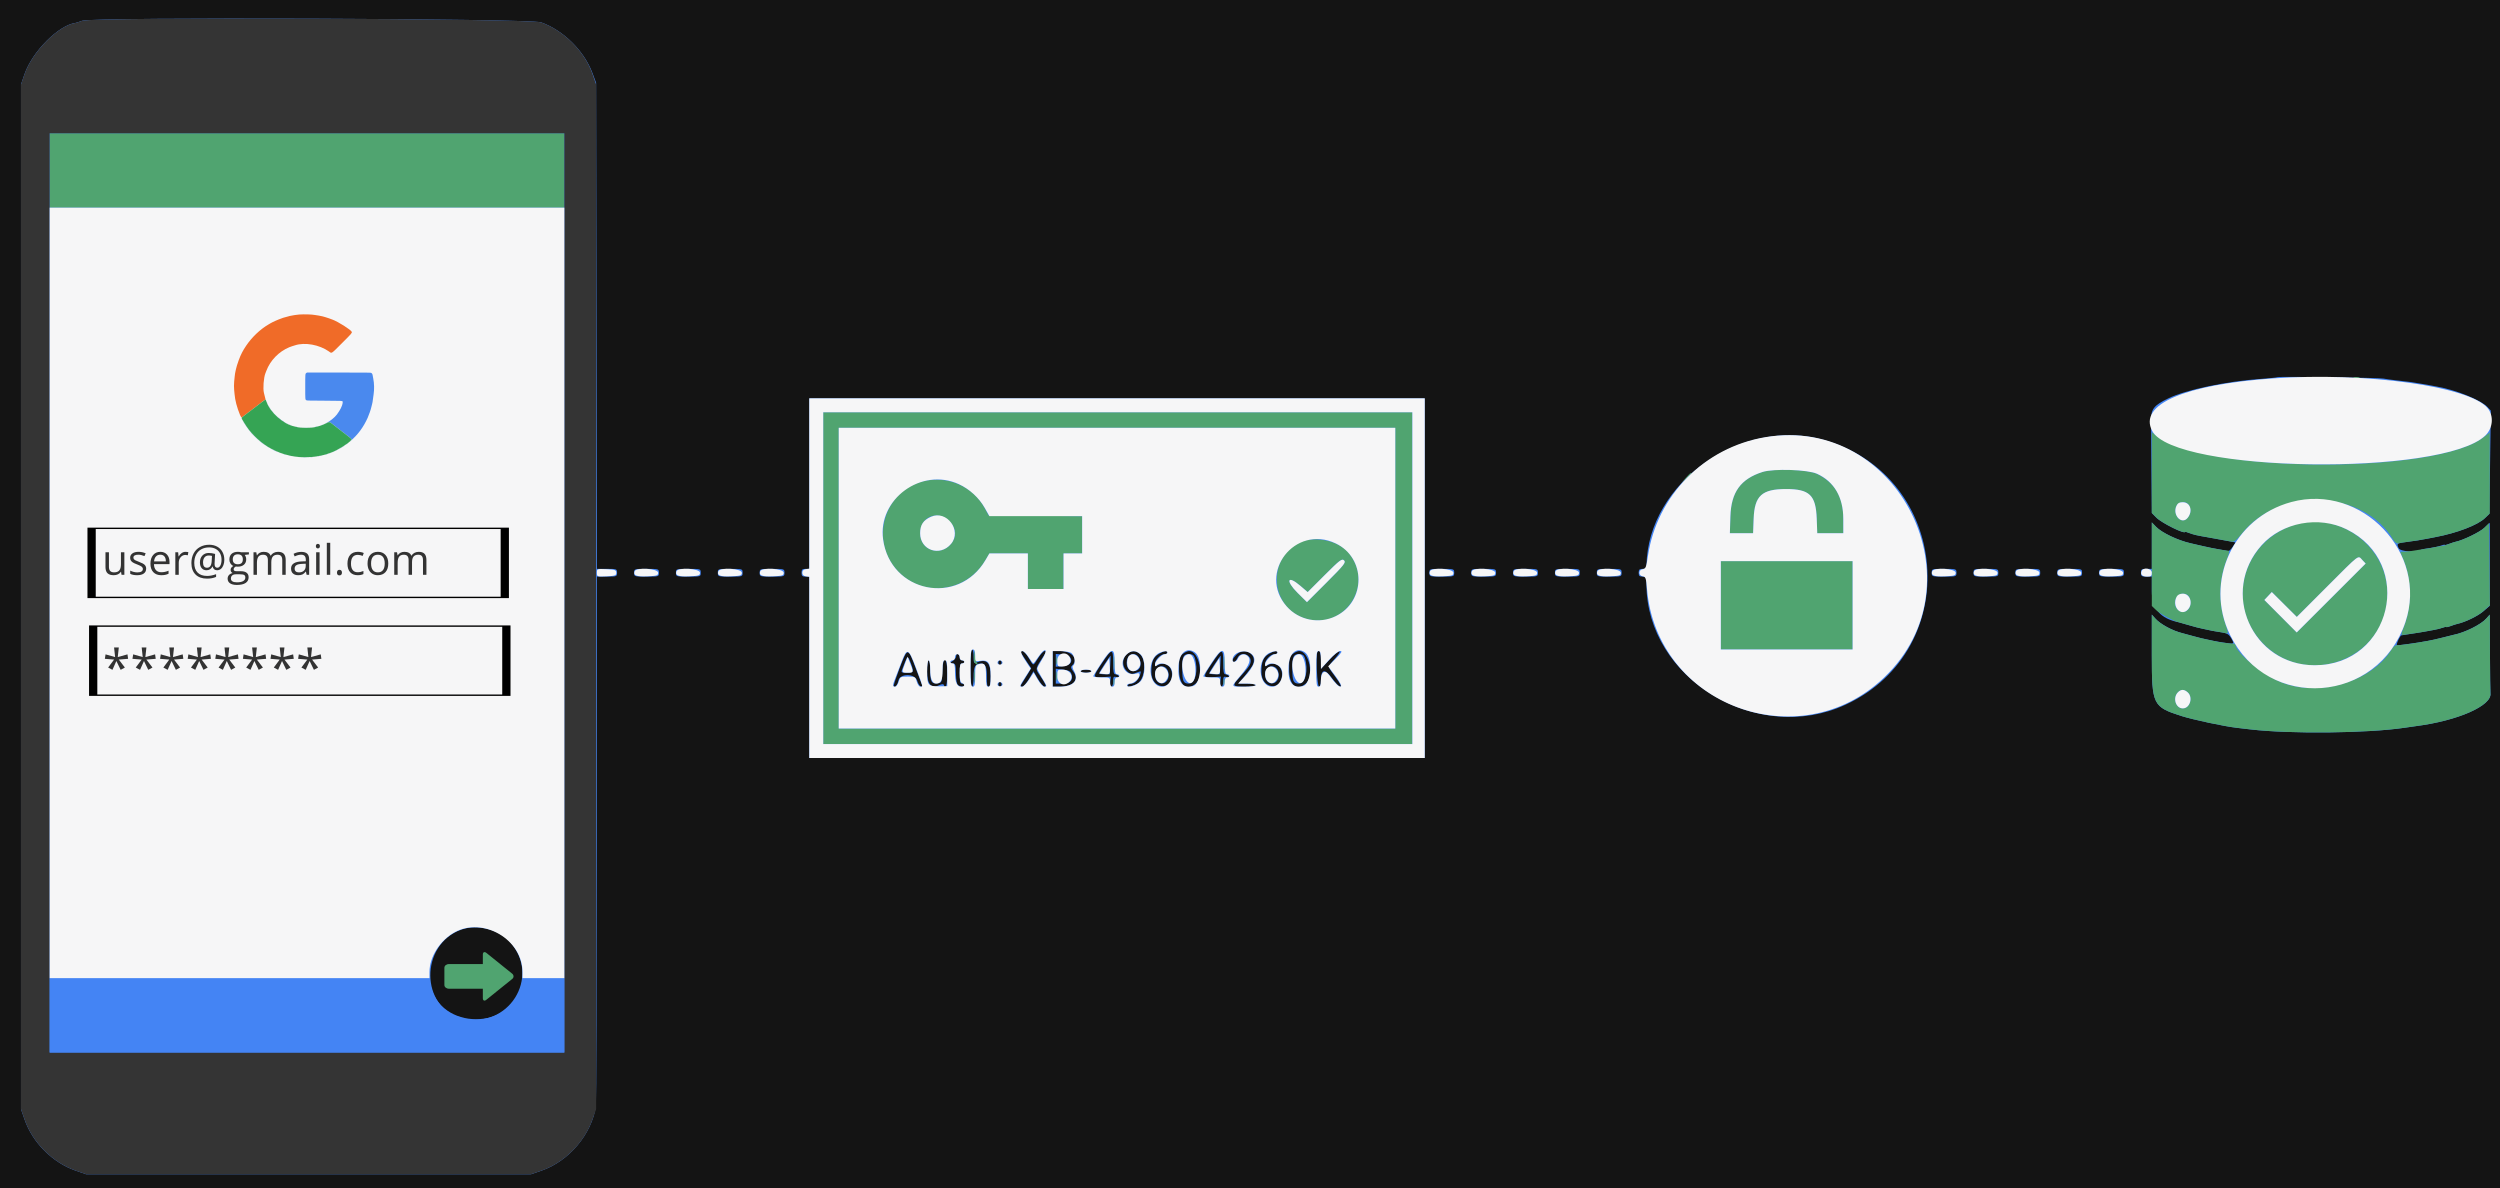 <?xml version="1.0" encoding="utf-8"?>
<svg id="master-artboard" viewBox="0 0 1167.734 554.909" version="1.1" xmlns="http://www.w3.org/2000/svg" x="0px" y="0px" style="enable-background:new 0 0 336 235.2;" width="1167.734px" height="554.909px"><rect id="ee-background" x="0" y="0" width="1167.734" height="554.909" style="fill: rgb(68, 133, 244); fill-opacity: 1; pointer-events: none;"/>














<g transform="matrix(1.342, 0, 0, 1.342, -47.319, -203.781)"><rect id="rect-2" x="0" y="0" width="947.236" height="730.284" style="fill: white; fill-opacity: 0; pointer-events: none;"/><g transform="matrix(2.29, 0, 0, 2.29, -4.7511940692857024e-7, 134.032)"><path d="M 0 0 H 413.604 V 201.826 H 0 V 0 Z" id="rect-1" style="fill: white; fill-opacity: 0; pointer-events: none;"/><g transform="matrix(1.131, 0, 0, 1.131, -17.112, -28.753)"><g id="svgg"><path id="path1" d="M0.000 112.500 L 0.000 225.000 200.000 225.000 L 400.000 225.000 400.000 112.500 L 400.000 0.000 200.000 0.000 L 0.000 0.000 0.000 112.500 M101.458 35.306 C 104.455 36.378,107.241 39.130,108.364 42.128 L 108.854 43.438 108.909 76.094 L 108.965 108.750 110.316 108.750 C 111.618 108.750,111.667 108.769,111.667 109.271 C 111.667 109.773,111.618 109.792,110.313 109.792 L 108.958 109.792 108.941 145.052 C 108.932 164.445,108.882 180.594,108.830 180.938 C 108.257 184.723,105.206 188.342,101.512 189.618 L 100.104 190.104 70.208 190.104 L 40.313 190.104 38.922 189.624 C 35.815 188.550,33.117 185.852,32.043 182.744 L 31.563 181.354 31.563 112.500 L 31.563 43.646 32.043 42.256 C 33.090 39.225,36.632 35.675,38.903 35.380 C 38.991 35.368,39.391 35.238,39.792 35.090 C 41.185 34.577,99.997 34.783,101.458 35.306 M349.063 83.179 C 349.292 83.235,350.135 83.350,350.938 83.434 C 351.740 83.517,352.536 83.611,352.708 83.641 C 352.880 83.672,353.490 83.772,354.063 83.864 C 354.635 83.956,355.151 84.044,355.208 84.059 C 355.266 84.075,355.734 84.163,356.250 84.255 C 358.816 84.713,362.154 86.063,363.012 86.990 L 363.475 87.489 363.377 94.421 L 363.278 101.354 362.662 101.947 C 361.700 102.872,358.922 103.932,356.019 104.482 C 355.745 104.534,355.286 104.623,355.000 104.680 C 354.016 104.875,353.227 105.001,352.188 105.129 C 350.849 105.294,350.802 105.329,351.091 105.962 C 351.312 106.447,353.445 106.578,354.164 106.150 C 354.223 106.115,354.717 106.027,355.263 105.954 C 355.809 105.881,356.489 105.732,356.774 105.624 C 357.059 105.516,357.292 105.469,357.292 105.521 C 357.292 105.572,357.549 105.515,357.865 105.393 C 358.180 105.271,358.578 105.142,358.750 105.107 C 359.754 104.899,362.008 103.805,362.619 103.228 L 363.333 102.555 363.333 108.136 L 363.333 113.718 362.464 114.461 C 361.718 115.100,360.001 115.926,358.958 116.147 C 358.786 116.183,358.388 116.313,358.073 116.435 C 357.758 116.557,357.500 116.614,357.500 116.563 C 357.500 116.511,357.281 116.552,357.014 116.653 C 356.747 116.755,356.208 116.892,355.816 116.957 C 355.425 117.022,354.870 117.124,354.583 117.183 C 354.297 117.243,353.688 117.343,353.229 117.406 C 352.771 117.469,352.208 117.556,351.979 117.599 C 351.750 117.641,351.507 117.684,351.440 117.692 C 351.297 117.711,350.775 118.803,350.835 118.958 C 350.857 119.016,350.936 119.048,351.010 119.031 C 351.085 119.014,351.615 118.942,352.188 118.871 C 352.760 118.800,353.464 118.698,353.750 118.645 C 354.036 118.592,354.599 118.496,355.000 118.431 C 355.401 118.366,356.292 118.167,356.979 117.988 C 357.667 117.809,358.323 117.645,358.438 117.623 C 359.955 117.328,362.142 116.243,362.864 115.426 L 363.333 114.896 363.359 120.052 C 363.374 122.888,363.402 125.326,363.422 125.469 C 363.656 127.122,359.066 129.149,353.430 129.880 C 353.090 129.924,352.408 130.022,351.913 130.097 C 346.982 130.843,336.503 130.956,331.146 130.321 C 330.802 130.280,329.988 130.185,329.337 130.110 C 327.654 129.915,323.451 129.019,321.897 128.523 C 318.055 127.297,317.917 127.014,317.917 120.385 L 317.917 114.896 318.386 115.422 C 319.076 116.197,320.723 117.082,322.083 117.408 C 322.255 117.449,322.911 117.628,323.542 117.805 C 324.172 117.981,324.969 118.176,325.313 118.237 C 325.656 118.298,326.078 118.387,326.250 118.435 C 326.510 118.506,328.188 118.768,328.542 118.792 C 328.924 118.818,328.939 118.677,328.613 118.125 C 328.219 117.458,328.072 117.384,326.771 117.195 C 326.313 117.128,325.797 117.033,325.625 116.982 C 325.453 116.932,325.051 116.846,324.731 116.791 C 324.410 116.736,323.614 116.529,322.960 116.332 C 322.306 116.134,321.658 115.950,321.521 115.923 C 319.072 115.437,317.917 114.104,317.917 111.762 L 317.917 109.792 317.188 109.792 C 316.549 109.792,316.458 109.727,316.458 109.271 C 316.458 108.814,316.549 108.750,317.188 108.750 L 317.917 108.750 317.917 105.627 L 317.917 102.504 318.490 103.098 C 319.257 103.894,321.419 104.925,323.125 105.308 C 323.297 105.346,324.047 105.520,324.792 105.693 C 325.536 105.867,326.566 106.071,327.079 106.147 C 327.592 106.222,328.077 106.325,328.157 106.374 C 328.236 106.423,328.503 106.181,328.748 105.836 C 328.994 105.491,329.165 105.201,329.129 105.192 C 328.890 105.135,328.336 105.030,327.708 104.923 C 327.307 104.855,326.780 104.758,326.537 104.708 C 326.294 104.658,325.778 104.564,325.391 104.499 C 324.021 104.268,323.546 104.158,322.974 103.941 C 322.656 103.820,322.396 103.742,322.396 103.769 C 322.396 104.151,319.242 102.592,318.519 101.852 L 317.917 101.236 317.867 95.566 C 317.840 92.447,317.817 89.364,317.816 88.713 C 317.815 87.259,318.217 86.759,320.127 85.838 C 322.565 84.662,327.917 83.544,332.708 83.209 C 333.797 83.133,334.728 83.034,334.778 82.990 C 334.907 82.875,348.560 83.056,349.063 83.179 M220.208 110.000 L 220.208 134.167 178.854 134.167 L 137.500 134.167 137.500 121.979 L 137.500 109.792 136.979 109.792 C 136.563 109.792,136.458 109.688,136.458 109.271 C 136.458 108.854,136.563 108.750,136.979 108.750 L 137.500 108.750 137.500 97.292 L 137.500 85.833 178.854 85.833 L 220.208 85.833 220.208 110.000 M273.922 91.446 C 290.912 96.333,292.766 119.609,276.755 127.006 C 264.864 132.500,250.000 123.494,250.000 110.795 C 250.000 109.864,249.963 109.792,249.479 109.792 C 249.063 109.792,248.958 109.688,248.958 109.271 C 248.958 108.854,249.063 108.750,249.479 108.750 C 249.878 108.750,250.002 108.640,250.008 108.281 C 250.195 97.141,262.820 88.253,273.922 91.446 M54.167 101.250 C 54.167 102.396,54.249 103.333,54.350 103.333 C 54.450 103.333,54.530 102.396,54.526 101.250 C 54.522 100.104,54.440 99.167,54.343 99.167 C 54.246 99.167,54.167 100.104,54.167 101.250 M55.417 101.250 C 55.417 102.500,55.500 103.333,55.625 103.333 C 55.740 103.333,55.835 103.122,55.837 102.865 C 55.843 101.915,56.155 101.815,56.685 102.593 C 56.961 102.999,57.258 103.331,57.344 103.332 C 57.608 103.334,57.522 103.126,56.948 102.374 L 56.396 101.650 56.987 101.033 C 57.312 100.694,57.471 100.417,57.341 100.417 C 57.211 100.417,56.819 100.721,56.470 101.094 L 55.835 101.771 55.834 100.469 C 55.834 99.740,55.742 99.167,55.625 99.167 C 55.500 99.167,55.417 100.000,55.417 101.250 M48.271 99.740 C 48.094 100.057,48.167 103.333,48.351 103.333 C 48.456 103.333,48.542 102.958,48.542 102.500 L 48.542 101.667 49.375 101.667 C 49.833 101.667,50.208 101.573,50.208 101.458 C 50.208 101.344,49.833 101.250,49.375 101.250 C 48.588 101.250,48.542 101.215,48.542 100.625 C 48.542 100.023,48.576 100.000,49.479 100.000 C 49.995 100.000,50.417 99.906,50.417 99.792 C 50.417 99.552,48.402 99.503,48.271 99.740 M51.369 100.734 C 50.860 101.119,51.072 101.365,51.619 101.023 C 51.844 100.883,52.181 100.826,52.368 100.898 C 52.860 101.087,52.792 101.667,52.278 101.667 C 51.213 101.667,50.660 102.549,51.360 103.130 C 51.604 103.332,51.800 103.339,52.194 103.160 C 52.508 103.017,52.708 103.005,52.708 103.129 C 52.708 103.242,52.802 103.333,52.917 103.333 C 53.031 103.333,53.125 102.824,53.125 102.202 C 53.125 100.594,52.379 99.970,51.369 100.734 M58.571 100.781 C 57.300 101.851,58.596 104.026,59.908 103.025 C 60.286 102.736,60.267 102.724,59.636 102.842 C 58.982 102.964,58.333 102.677,58.333 102.266 C 58.333 102.166,58.812 102.083,59.397 102.083 C 60.282 102.083,60.440 102.028,60.335 101.754 C 60.265 101.573,60.208 101.345,60.208 101.248 C 60.208 100.536,59.204 100.249,58.571 100.781 M61.042 101.875 C 61.042 103.625,61.411 103.835,61.500 102.135 C 61.559 101.001,61.593 100.934,62.135 100.872 C 62.746 100.801,62.739 100.787,62.786 102.274 C 62.829 103.618,63.125 103.504,63.125 102.144 C 63.125 100.650,62.801 100.213,61.973 100.590 C 61.658 100.733,61.458 100.745,61.458 100.621 C 61.458 100.508,61.365 100.417,61.250 100.417 C 61.131 100.417,61.042 101.042,61.042 101.875 M59.750 101.083 C 60.181 101.515,60.028 101.667,59.159 101.667 C 58.383 101.667,58.336 101.635,58.542 101.250 C 58.791 100.784,59.371 100.704,59.750 101.083 M52.669 102.446 C 52.595 102.832,52.043 103.026,51.554 102.838 C 51.041 102.641,51.460 102.083,52.121 102.083 C 52.596 102.083,52.723 102.167,52.669 102.446 M117.292 109.271 C 117.292 109.783,117.264 109.792,115.625 109.792 C 113.986 109.792,113.958 109.783,113.958 109.271 C 113.958 108.759,113.986 108.750,115.625 108.750 C 117.264 108.750,117.292 108.759,117.292 109.271 M122.917 109.271 C 122.917 109.783,122.889 109.792,121.250 109.792 C 119.611 109.792,119.583 109.783,119.583 109.271 C 119.583 108.759,119.611 108.750,121.250 108.750 C 122.889 108.750,122.917 108.759,122.917 109.271 M128.542 109.271 C 128.542 109.783,128.514 109.792,126.875 109.792 C 125.236 109.792,125.208 109.783,125.208 109.271 C 125.208 108.759,125.236 108.750,126.875 108.750 C 128.514 108.750,128.542 108.759,128.542 109.271 M134.167 109.271 C 134.167 109.783,134.139 109.792,132.500 109.792 C 130.861 109.792,130.833 109.783,130.833 109.271 C 130.833 108.759,130.861 108.750,132.500 108.750 C 134.139 108.750,134.167 108.759,134.167 109.271 M224.167 109.271 C 224.167 109.783,224.139 109.792,222.500 109.792 C 220.861 109.792,220.833 109.783,220.833 109.271 C 220.833 108.759,220.861 108.750,222.500 108.750 C 224.139 108.750,224.167 108.759,224.167 109.271 M229.792 109.271 C 229.792 109.783,229.764 109.792,228.125 109.792 C 226.486 109.792,226.458 109.783,226.458 109.271 C 226.458 108.759,226.486 108.750,228.125 108.750 C 229.764 108.750,229.792 108.759,229.792 109.271 M235.417 109.271 C 235.417 109.783,235.389 109.792,233.750 109.792 C 232.111 109.792,232.083 109.783,232.083 109.271 C 232.083 108.759,232.111 108.750,233.750 108.750 C 235.389 108.750,235.417 108.759,235.417 109.271 M241.042 109.271 C 241.042 109.783,241.014 109.792,239.375 109.792 C 237.736 109.792,237.708 109.783,237.708 109.271 C 237.708 108.759,237.736 108.750,239.375 108.750 C 241.014 108.750,241.042 108.759,241.042 109.271 M246.667 109.271 C 246.667 109.783,246.639 109.792,245.000 109.792 C 243.361 109.792,243.333 109.783,243.333 109.271 C 243.333 108.759,243.361 108.750,245.000 108.750 C 246.639 108.750,246.667 108.759,246.667 109.271 M291.667 109.271 C 291.667 109.783,291.639 109.792,290.000 109.792 C 288.361 109.792,288.333 109.783,288.333 109.271 C 288.333 108.759,288.361 108.750,290.000 108.750 C 291.639 108.750,291.667 108.759,291.667 109.271 M297.292 109.271 C 297.292 109.783,297.264 109.792,295.625 109.792 C 293.986 109.792,293.958 109.783,293.958 109.271 C 293.958 108.759,293.986 108.750,295.625 108.750 C 297.264 108.750,297.292 108.759,297.292 109.271 M302.917 109.271 C 302.917 109.783,302.889 109.792,301.250 109.792 C 299.611 109.792,299.583 109.783,299.583 109.271 C 299.583 108.759,299.611 108.750,301.250 108.750 C 302.889 108.750,302.917 108.759,302.917 109.271 M308.542 109.271 C 308.542 109.783,308.514 109.792,306.875 109.792 C 305.236 109.792,305.208 109.783,305.208 109.271 C 305.208 108.759,305.236 108.750,306.875 108.750 C 308.514 108.750,308.542 108.759,308.542 109.271 M314.167 109.271 C 314.167 109.783,314.139 109.792,312.500 109.792 C 310.861 109.792,310.833 109.783,310.833 109.271 C 310.833 108.759,310.861 108.750,312.500 108.750 C 314.139 108.750,314.167 108.759,314.167 109.271 M48.778 116.014 C 48.755 116.417,48.664 116.485,48.281 116.389 C 47.834 116.276,47.831 116.284,48.208 116.566 C 48.535 116.811,48.558 116.917,48.339 117.181 C 48.172 117.382,48.156 117.500,48.297 117.500 C 48.420 117.500,48.613 117.336,48.726 117.135 C 48.921 116.788,48.937 116.788,49.071 117.135 C 49.148 117.336,49.314 117.500,49.439 117.500 C 49.591 117.500,49.584 117.417,49.417 117.250 C 49.076 116.910,49.102 116.667,49.479 116.667 C 49.651 116.667,49.792 116.582,49.792 116.478 C 49.792 116.374,49.612 116.336,49.392 116.394 C 49.097 116.471,48.968 116.371,48.900 116.009 L 48.807 115.521 48.778 116.014 M52.528 116.014 C 52.505 116.417,52.414 116.485,52.031 116.389 C 51.584 116.276,51.581 116.284,51.958 116.566 C 52.285 116.811,52.308 116.917,52.089 117.181 C 51.922 117.382,51.906 117.500,52.047 117.500 C 52.170 117.500,52.363 117.336,52.476 117.135 C 52.671 116.788,52.687 116.788,52.821 117.135 C 52.898 117.336,53.064 117.500,53.189 117.500 C 53.341 117.500,53.334 117.417,53.167 117.250 C 52.826 116.910,52.852 116.667,53.229 116.667 C 53.401 116.667,53.542 116.582,53.542 116.478 C 53.542 116.374,53.362 116.336,53.142 116.394 C 52.847 116.471,52.718 116.371,52.650 116.009 L 52.557 115.521 52.528 116.014 M56.278 116.014 C 56.255 116.417,56.164 116.485,55.781 116.389 C 55.334 116.276,55.331 116.284,55.708 116.566 C 56.035 116.811,56.058 116.917,55.839 117.181 C 55.672 117.382,55.656 117.500,55.797 117.500 C 55.920 117.500,56.113 117.336,56.226 117.135 C 56.421 116.788,56.437 116.788,56.571 117.135 C 56.648 117.336,56.814 117.500,56.939 117.500 C 57.091 117.500,57.084 117.417,56.917 117.250 C 56.576 116.910,56.602 116.667,56.979 116.667 C 57.151 116.667,57.292 116.582,57.292 116.478 C 57.292 116.374,57.112 116.336,56.892 116.394 C 56.597 116.471,56.468 116.371,56.400 116.009 L 56.307 115.521 56.278 116.014 M59.900 116.064 C 59.968 116.414,59.902 116.481,59.576 116.396 C 59.351 116.337,59.167 116.374,59.167 116.478 C 59.167 116.582,59.326 116.667,59.521 116.667 C 59.796 116.667,59.819 116.722,59.625 116.917 C 59.251 117.291,59.323 117.594,59.710 117.273 C 59.995 117.037,60.089 117.055,60.335 117.391 C 60.554 117.690,60.625 117.711,60.625 117.477 C 60.625 117.306,60.512 117.054,60.375 116.917 C 60.181 116.722,60.201 116.667,60.467 116.667 C 60.655 116.667,60.873 116.563,60.951 116.436 C 61.047 116.281,60.949 116.251,60.651 116.346 C 60.297 116.458,60.208 116.400,60.208 116.056 C 60.208 115.819,60.120 115.625,60.012 115.625 C 59.904 115.625,59.854 115.823,59.900 116.064 M63.650 116.064 C 63.718 116.414,63.652 116.481,63.326 116.396 C 63.101 116.337,62.917 116.374,62.917 116.478 C 62.917 116.582,63.076 116.667,63.271 116.667 C 63.546 116.667,63.569 116.722,63.375 116.917 C 63.001 117.291,63.073 117.594,63.460 117.273 C 63.745 117.037,63.839 117.055,64.085 117.391 C 64.304 117.690,64.375 117.711,64.375 117.477 C 64.375 117.306,64.263 117.054,64.125 116.917 C 63.931 116.722,63.951 116.667,64.217 116.667 C 64.405 116.667,64.623 116.563,64.701 116.436 C 64.797 116.281,64.699 116.251,64.401 116.346 C 64.047 116.458,63.958 116.400,63.958 116.056 C 63.958 115.819,63.870 115.625,63.762 115.625 C 63.654 115.625,63.604 115.823,63.650 116.064 M67.400 116.064 C 67.468 116.414,67.402 116.481,67.076 116.396 C 66.851 116.337,66.667 116.374,66.667 116.478 C 66.667 116.582,66.826 116.667,67.021 116.667 C 67.296 116.667,67.319 116.722,67.125 116.917 C 66.751 117.291,66.823 117.594,67.210 117.273 C 67.495 117.037,67.589 117.055,67.835 117.391 C 68.054 117.690,68.125 117.711,68.125 117.477 C 68.125 117.306,68.013 117.054,67.875 116.917 C 67.681 116.722,67.701 116.667,67.967 116.667 C 68.155 116.667,68.373 116.563,68.451 116.436 C 68.547 116.281,68.449 116.251,68.151 116.346 C 67.797 116.458,67.708 116.400,67.708 116.056 C 67.708 115.819,67.620 115.625,67.512 115.625 C 67.404 115.625,67.354 115.823,67.400 116.064 M159.167 122.083 C 159.167 123.611,159.248 124.583,159.375 124.583 C 159.492 124.583,159.583 124.007,159.583 123.271 C 159.583 121.862,159.800 121.458,160.555 121.458 C 161.187 121.458,161.392 121.949,161.361 123.385 C 161.343 124.240,161.413 124.583,161.605 124.583 C 161.798 124.583,161.875 124.198,161.875 123.229 C 161.875 121.309,161.334 120.782,159.948 121.353 C 159.632 121.483,159.583 121.375,159.583 120.543 C 159.583 120.015,159.490 119.583,159.375 119.583 C 159.248 119.583,159.167 120.556,159.167 122.083 M149.634 122.117 C 149.146 123.395,148.788 124.482,148.839 124.533 C 149.034 124.729,149.349 124.343,149.480 123.748 C 149.697 122.760,151.719 122.791,152.004 123.786 C 152.108 124.149,152.321 124.489,152.477 124.541 C 152.633 124.593,152.725 124.550,152.682 124.446 C 152.639 124.341,152.229 123.252,151.771 122.025 C 150.741 119.268,150.721 119.269,149.634 122.117 M165.961 120.052 C 166.044 120.195,166.385 120.715,166.718 121.206 L 167.323 122.100 166.918 122.787 C 166.695 123.164,166.349 123.723,166.149 124.028 C 165.835 124.508,165.829 124.583,166.105 124.583 C 166.280 124.583,166.694 124.116,167.024 123.544 L 167.624 122.505 168.231 123.544 C 168.564 124.116,168.962 124.583,169.114 124.583 C 169.428 124.583,169.283 124.247,168.424 122.982 C 167.862 122.153,167.855 122.185,169.059 120.347 C 169.341 119.916,169.359 119.792,169.139 119.792 C 168.982 119.792,168.588 120.214,168.262 120.730 C 167.545 121.864,167.656 121.864,166.990 120.729 C 166.688 120.214,166.299 119.792,166.125 119.792 C 165.930 119.792,165.867 119.891,165.961 120.052 M170.208 122.188 L 170.208 124.583 171.094 124.580 C 172.988 124.574,173.817 123.674,172.976 122.536 C 172.626 122.062,172.604 121.928,172.842 121.706 C 173.723 120.883,172.790 119.792,171.204 119.792 L 170.208 119.792 170.208 122.188 M176.881 121.345 C 175.558 123.306,175.560 123.390,176.932 123.301 L 178.030 123.229 177.951 123.906 C 177.903 124.311,177.964 124.583,178.102 124.583 C 178.229 124.583,178.333 124.264,178.333 123.874 C 178.333 123.249,178.387 123.178,178.783 123.281 C 179.090 123.362,179.185 123.323,179.083 123.158 C 179.001 123.025,178.799 122.917,178.634 122.917 C 178.399 122.917,178.333 122.576,178.333 121.354 C 178.333 119.409,178.188 119.408,176.881 121.345 M180.226 120.156 C 179.541 120.717,179.494 121.805,180.128 122.439 C 180.629 122.940,180.851 122.962,181.743 122.596 C 182.078 122.459,182.110 122.506,181.979 122.937 C 181.767 123.628,181.257 124.167,180.813 124.167 C 180.609 124.167,180.383 124.260,180.313 124.375 C 180.145 124.646,180.405 124.638,181.241 124.347 C 182.057 124.062,182.500 123.155,182.500 121.768 C 182.500 120.179,181.266 119.305,180.226 120.156 M184.433 120.203 C 183.695 120.652,183.456 121.273,183.473 122.694 C 183.500 124.924,186.222 125.194,186.243 122.969 C 186.255 121.823,185.305 121.169,184.361 121.674 C 184.031 121.851,183.958 121.821,183.958 121.505 C 183.958 120.985,184.712 120.208,185.216 120.208 C 185.441 120.208,185.625 120.115,185.625 120.000 C 185.625 119.676,185.168 119.754,184.433 120.203 M187.679 120.190 C 187.240 120.546,187.188 120.758,187.188 122.188 C 187.188 124.362,188.133 125.214,189.404 124.185 C 190.582 123.232,189.906 119.792,188.542 119.792 C 188.338 119.792,187.950 119.971,187.679 120.190 M191.673 121.345 C 190.349 123.306,190.351 123.390,191.723 123.301 L 192.822 123.229 192.742 123.906 C 192.695 124.311,192.756 124.583,192.894 124.583 C 193.021 124.583,193.125 124.264,193.125 123.874 C 193.125 123.249,193.179 123.178,193.574 123.281 C 193.882 123.362,193.977 123.323,193.874 123.158 C 193.792 123.025,193.590 122.917,193.425 122.917 C 193.191 122.917,193.125 122.576,193.125 121.354 C 193.125 119.409,192.980 119.408,191.673 121.345 M194.886 120.303 C 194.353 120.836,194.223 121.250,194.588 121.250 C 194.705 121.250,194.907 121.016,195.038 120.729 C 195.517 119.677,197.127 120.336,196.776 121.441 C 196.656 121.821,196.386 122.168,195.193 123.484 C 194.306 124.461,194.401 124.583,196.042 124.583 C 196.875 124.583,197.500 124.494,197.500 124.375 C 197.500 124.260,196.976 124.167,196.335 124.167 L 195.170 124.167 195.992 123.177 C 196.444 122.633,196.929 121.968,197.071 121.699 C 197.811 120.290,196.035 119.155,194.886 120.303 M199.224 120.203 C 198.487 120.652,198.248 121.273,198.265 122.694 C 198.291 124.924,201.013 125.194,201.035 122.969 C 201.046 121.823,200.096 121.169,199.153 121.674 C 198.822 121.851,198.750 121.821,198.750 121.505 C 198.750 120.985,199.504 120.208,200.008 120.208 C 200.233 120.208,200.417 120.115,200.417 120.000 C 200.417 119.676,199.960 119.754,199.224 120.203 M202.471 120.190 C 202.031 120.546,201.979 120.758,201.979 122.188 C 201.979 124.362,202.925 125.214,204.196 124.185 C 205.373 123.232,204.698 119.792,203.333 119.792 C 203.130 119.792,202.742 119.971,202.471 120.190 M205.780 119.948 C 205.561 120.386,205.747 124.450,205.990 124.531 C 206.169 124.591,206.250 124.358,206.250 123.782 C 206.250 122.217,206.781 122.092,207.740 123.432 C 208.194 124.065,208.700 124.583,208.865 124.583 C 209.058 124.583,208.829 124.125,208.229 123.310 C 207.104 121.783,207.113 121.982,208.121 120.833 C 209.346 119.437,208.706 119.557,207.396 120.970 L 206.266 122.188 206.258 120.990 C 206.251 119.948,206.025 119.456,205.780 119.948 M157.266 120.313 C 157.251 120.370,157.228 120.506,157.214 120.616 C 157.199 120.726,157.000 120.957,156.771 121.130 L 156.354 121.445 156.771 121.452 C 157.142 121.458,157.190 121.607,157.210 122.834 C 157.225 123.762,157.327 124.270,157.523 124.393 C 157.913 124.641,158.333 124.631,158.333 124.375 C 158.333 124.260,158.193 124.167,158.021 124.167 C 157.775 124.167,157.708 123.877,157.708 122.813 C 157.708 121.748,157.775 121.458,158.021 121.458 C 158.193 121.458,158.333 121.365,158.333 121.250 C 158.333 121.135,158.193 121.042,158.021 121.042 C 157.847 121.042,157.708 120.856,157.708 120.625 C 157.708 120.269,157.341 120.010,157.266 120.313 M172.582 120.677 C 172.953 121.270,172.490 121.761,171.489 121.835 L 170.625 121.899 170.625 121.042 L 170.625 120.184 171.489 120.248 C 172.034 120.289,172.438 120.447,172.582 120.677 M181.879 120.843 C 182.259 121.760,181.889 122.500,181.050 122.500 C 180.412 122.500,180.023 121.844,180.185 121.042 C 180.390 120.022,181.486 119.894,181.879 120.843 M189.293 120.677 C 189.826 122.292,189.408 124.167,188.515 124.167 C 187.766 124.167,187.623 123.849,187.623 122.188 C 187.623 120.522,187.765 120.208,188.521 120.208 C 188.977 120.208,189.179 120.331,189.293 120.677 M204.085 120.677 C 204.618 122.292,204.200 124.167,203.306 124.167 C 202.557 124.167,202.414 123.849,202.414 122.188 C 202.414 120.522,202.557 120.208,203.313 120.208 C 203.768 120.208,203.971 120.331,204.085 120.677 M177.950 121.666 L 177.880 122.917 177.169 122.917 C 176.778 122.917,176.458 122.847,176.458 122.762 C 176.458 122.634,177.910 120.417,177.994 120.416 C 178.009 120.416,177.989 120.979,177.950 121.666 M192.742 121.666 L 192.671 122.917 191.961 122.917 C 191.570 122.917,191.250 122.847,191.250 122.762 C 191.250 122.634,192.701 120.417,192.786 120.416 C 192.800 120.416,192.781 120.979,192.742 121.666 M151.045 121.155 C 151.600 122.614,151.576 122.708,150.653 122.708 C 149.830 122.708,149.809 122.691,150.005 122.188 C 150.117 121.901,150.300 121.432,150.412 121.146 C 150.668 120.489,150.793 120.491,151.045 121.155 M153.333 122.495 C 153.333 124.237,153.879 124.876,154.951 124.388 C 155.341 124.210,155.532 124.201,155.585 124.358 C 155.825 125.080,156.042 124.348,156.042 122.813 C 156.042 120.412,155.469 120.188,155.374 122.552 C 155.313 124.046,155.306 124.063,154.710 124.131 C 153.920 124.222,153.757 123.918,153.753 122.344 C 153.751 121.617,153.658 121.042,153.542 121.042 C 153.423 121.042,153.333 121.665,153.333 122.495 M162.917 121.354 C 162.917 121.526,163.010 121.667,163.125 121.667 C 163.240 121.667,163.333 121.526,163.333 121.354 C 163.333 121.182,163.240 121.042,163.125 121.042 C 163.010 121.042,162.917 121.182,162.917 121.354 M185.667 122.404 C 186.005 123.147,185.665 124.041,185.007 124.134 C 184.407 124.220,183.958 123.700,183.958 122.919 C 183.958 121.818,185.226 121.436,185.667 122.404 M200.458 122.404 C 200.797 123.147,200.457 124.041,199.799 124.134 C 199.199 124.220,198.750 123.700,198.750 122.919 C 198.750 121.818,200.017 121.436,200.458 122.404 M172.710 122.813 C 173.023 123.667,172.602 124.167,171.569 124.167 L 170.625 124.167 170.625 123.168 L 170.625 122.168 171.592 122.282 C 172.306 122.366,172.598 122.505,172.710 122.813 M173.958 122.500 C 173.958 122.615,174.286 122.708,174.688 122.708 C 175.089 122.708,175.417 122.615,175.417 122.500 C 175.417 122.385,175.089 122.292,174.688 122.292 C 174.286 122.292,173.958 122.385,173.958 122.500 M162.917 124.271 C 162.917 124.443,163.010 124.583,163.125 124.583 C 163.240 124.583,163.333 124.443,163.333 124.271 C 163.333 124.099,163.240 123.958,163.125 123.958 C 163.010 123.958,162.917 124.099,162.917 124.271 M90.725 157.238 C 85.153 159.232,85.207 167.726,90.800 169.130 C 97.023 170.692,101.492 163.670,97.307 158.904 C 95.824 157.214,92.876 156.468,90.725 157.238 " stroke="none" fill="#546c7c" fill-rule="evenodd" style="fill-opacity: 1; fill: rgb(20, 20, 20);"/><path id="path2" d="M35.417 55.208 L 35.417 60.208 70.000 60.208 L 104.583 60.208 104.583 55.208 L 104.583 50.208 70.000 50.208 L 35.417 50.208 35.417 55.208 M66.174 68.039 C 58.014 70.014,55.150 80.566,61.146 86.562 C 68.084 93.501,80.000 88.563,80.000 78.750 C 80.000 71.514,73.291 66.316,66.174 68.039 M70.292 71.332 C 71.947 72.024,72.687 74.053,71.886 75.707 C 70.682 78.195,67.250 78.226,66.056 75.760 C 64.710 72.979,67.430 70.136,70.292 71.332 M72.604 80.489 C 74.003 81.002,75.625 82.306,75.625 82.918 C 75.625 83.435,73.618 85.247,72.359 85.867 C 69.184 87.430,65.506 86.682,63.061 83.975 C 62.117 82.930,62.116 82.903,63.037 81.885 C 64.830 79.900,69.242 79.256,72.604 80.489 M345.052 83.060 C 345.253 83.113,345.581 83.113,345.781 83.060 C 345.982 83.008,345.818 82.965,345.417 82.965 C 345.016 82.965,344.852 83.008,345.052 83.060 M139.375 110.000 L 139.375 132.292 178.958 132.292 L 218.542 132.292 218.542 110.000 L 218.542 87.708 178.958 87.708 L 139.375 87.708 139.375 110.000 M216.250 110.000 L 216.250 130.208 178.854 130.208 L 141.458 130.208 141.458 110.000 L 141.458 89.792 178.854 89.792 L 216.250 89.792 216.250 110.000 M317.917 95.816 L 317.917 101.236 318.519 101.852 C 319.242 102.592,322.396 104.151,322.396 103.769 C 322.396 103.742,322.656 103.820,322.974 103.941 C 323.546 104.158,324.021 104.268,325.391 104.499 C 325.778 104.564,326.294 104.658,326.537 104.708 C 326.780 104.758,327.296 104.852,327.683 104.917 C 328.070 104.981,328.546 105.065,328.741 105.103 C 328.969 105.146,329.427 104.755,330.017 104.014 C 335.083 97.644,346.389 98.094,350.364 104.823 C 350.573 105.177,350.843 105.380,351.034 105.326 C 351.210 105.276,351.776 105.182,352.292 105.116 C 353.269 104.992,354.115 104.855,355.000 104.680 C 355.286 104.623,355.745 104.534,356.019 104.482 C 358.946 103.928,361.697 102.873,362.690 101.924 L 363.333 101.309 363.333 95.864 L 363.333 90.419 362.429 91.110 C 355.958 96.049,325.264 95.904,318.594 90.903 L 317.917 90.395 317.917 95.816 M265.596 95.731 C 262.662 96.671,261.386 98.437,261.284 101.701 L 261.213 103.958 262.774 103.958 L 264.335 103.958 264.407 102.031 C 264.523 98.923,265.505 98.021,268.771 98.021 C 271.923 98.021,272.769 98.838,272.885 101.994 L 272.957 103.958 274.708 103.958 L 276.458 103.958 276.456 102.031 C 276.453 99.107,275.321 97.158,272.958 96.009 C 271.695 95.395,267.179 95.225,265.596 95.731 M255.299 96.510 L 254.688 97.188 255.365 96.576 C 255.737 96.239,256.042 95.934,256.042 95.899 C 256.042 95.738,255.870 95.879,255.299 96.510 M152.708 97.008 C 147.520 98.366,145.654 104.892,149.296 108.942 C 152.643 112.665,158.595 111.975,161.180 107.564 L 161.706 106.667 164.291 106.667 L 166.875 106.667 166.875 109.063 L 166.875 111.458 169.271 111.458 L 171.667 111.458 171.667 109.063 L 171.667 106.667 172.917 106.667 L 174.167 106.667 174.167 104.170 L 174.167 101.673 167.881 101.618 L 161.596 101.563 161.101 100.625 C 159.527 97.645,156.030 96.138,152.708 97.008 M54.035 101.250 C 54.035 102.453,54.070 102.945,54.112 102.344 C 54.154 101.742,54.154 100.758,54.112 100.156 C 54.070 99.555,54.035 100.047,54.035 101.250 M322.909 100.195 C 323.230 100.794,323.172 101.354,322.733 101.897 C 321.936 102.880,320.658 101.529,321.219 100.297 C 321.513 99.652,322.584 99.587,322.909 100.195 M48.590 100.625 C 48.590 101.026,48.633 101.190,48.685 100.990 C 48.738 100.789,48.738 100.461,48.685 100.260 C 48.633 100.060,48.590 100.224,48.590 100.625 M63.190 102.188 C 63.191 102.875,63.230 103.131,63.276 102.757 C 63.322 102.382,63.321 101.820,63.274 101.507 C 63.226 101.194,63.188 101.500,63.190 102.188 M156.406 102.408 C 157.286 103.332,157.340 104.455,156.549 105.395 C 155.055 107.170,152.396 106.250,152.396 103.958 C 152.396 101.700,154.835 100.757,156.406 102.408 M48.598 102.500 C 48.598 103.016,48.639 103.227,48.689 102.969 C 48.738 102.711,48.738 102.289,48.689 102.031 C 48.639 101.773,48.598 101.984,48.598 102.500 M317.917 108.118 L 317.917 113.733 318.490 114.285 C 319.005 114.781,320.885 115.797,321.521 115.923 C 321.658 115.950,322.306 116.134,322.960 116.332 C 323.614 116.529,324.410 116.736,324.731 116.791 C 325.051 116.846,325.453 116.932,325.625 116.982 C 325.797 117.033,326.313 117.128,326.771 117.195 C 327.229 117.261,327.752 117.359,327.933 117.411 C 328.211 117.491,328.186 117.281,327.775 116.054 C 326.847 113.288,326.929 110.133,327.997 107.483 C 328.270 106.805,328.372 106.316,328.243 106.311 C 327.755 106.293,326.072 105.992,324.792 105.693 C 324.047 105.520,323.297 105.346,323.125 105.308 C 321.419 104.925,319.257 103.894,318.490 103.098 L 317.917 102.504 317.917 108.118 M336.793 102.923 C 330.123 105.288,327.947 113.318,332.581 118.472 C 338.525 125.083,349.578 120.929,349.578 112.083 C 349.578 105.594,342.853 100.775,336.793 102.923 M362.560 103.256 C 361.988 103.813,359.752 104.899,358.750 105.107 C 358.578 105.142,358.156 105.280,357.813 105.413 C 357.469 105.546,357.163 105.644,357.134 105.631 C 357.091 105.612,355.912 105.826,355.417 105.943 C 355.359 105.957,354.750 106.050,354.063 106.150 C 353.375 106.251,352.742 106.349,352.656 106.370 C 352.570 106.390,352.230 106.418,351.899 106.432 L 351.298 106.458 351.799 107.697 C 352.808 110.195,352.843 113.754,351.883 116.279 C 351.367 117.637,351.364 117.702,351.823 117.615 C 352.023 117.577,352.609 117.489,353.125 117.419 C 353.641 117.348,354.297 117.243,354.583 117.183 C 354.870 117.124,355.425 117.022,355.816 116.957 C 356.208 116.892,356.747 116.755,357.014 116.653 C 357.281 116.552,357.500 116.511,357.500 116.563 C 357.500 116.614,357.758 116.557,358.073 116.435 C 358.388 116.313,358.786 116.183,358.958 116.147 C 360.045 115.916,361.758 115.079,362.491 114.419 L 363.351 113.646 363.290 108.125 L 363.229 102.604 362.560 103.256 M203.574 105.120 C 199.263 106.933,199.260 113.346,203.569 115.200 C 208.996 117.535,213.744 111.046,209.919 106.521 C 208.638 105.005,205.496 104.312,203.574 105.120 M346.208 107.559 L 346.655 108.036 342.023 112.665 L 337.390 117.294 335.216 115.111 L 333.041 112.929 333.541 112.396 L 334.042 111.863 335.722 113.535 L 337.402 115.206 341.460 111.145 C 345.969 106.631,345.598 106.911,346.208 107.559 M207.030 110.572 L 204.381 113.222 203.128 111.982 C 201.463 110.335,201.748 109.533,203.474 111.009 L 204.479 111.868 206.763 109.579 C 208.805 107.532,209.080 107.324,209.363 107.607 C 209.646 107.890,209.399 108.203,207.030 110.572 M260.000 113.646 L 260.000 119.583 268.854 119.583 L 277.708 119.583 277.708 113.646 L 277.708 107.708 268.854 107.708 L 260.000 107.708 260.000 113.646 M322.909 112.486 C 323.606 113.787,322.441 115.160,321.423 114.239 C 320.641 113.531,321.085 112.083,322.083 112.083 C 322.474 112.083,322.771 112.229,322.909 112.486 M317.917 120.385 C 317.917 127.014,318.055 127.297,321.897 128.523 C 323.451 129.019,327.654 129.915,329.337 130.110 C 329.988 130.185,330.802 130.280,331.146 130.321 C 336.503 130.956,346.982 130.843,351.913 130.097 C 352.408 130.022,353.090 129.924,353.430 129.880 C 359.066 129.149,363.656 127.122,363.422 125.469 C 363.402 125.326,363.374 122.888,363.359 120.052 L 363.333 114.896 362.864 115.426 C 362.142 116.243,359.955 117.328,358.438 117.623 C 358.323 117.645,357.667 117.809,356.979 117.988 C 356.292 118.167,355.401 118.366,355.000 118.431 C 354.599 118.496,354.036 118.592,353.750 118.645 C 352.813 118.819,351.153 119.023,350.817 119.006 C 350.636 118.997,350.339 119.240,350.158 119.547 C 347.605 123.853,340.458 126.015,335.377 124.017 C 332.909 123.047,329.167 119.995,329.167 118.952 C 329.167 118.855,329.003 118.783,328.802 118.792 C 328.416 118.809,326.775 118.580,326.250 118.435 C 326.078 118.387,325.656 118.298,325.313 118.237 C 324.969 118.176,324.172 117.981,323.542 117.805 C 322.911 117.628,322.255 117.449,322.083 117.408 C 320.723 117.082,319.076 116.197,318.386 115.422 L 317.917 114.896 317.917 120.385 M48.975 115.990 C 48.964 116.305,49.078 116.457,49.323 116.455 C 49.548 116.453,49.600 116.393,49.458 116.299 C 49.332 116.215,49.176 116.005,49.110 115.833 C 49.031 115.625,48.986 115.676,48.975 115.990 M52.725 115.990 C 52.714 116.305,52.828 116.457,53.073 116.455 C 53.298 116.453,53.350 116.393,53.208 116.299 C 53.082 116.215,52.926 116.005,52.860 115.833 C 52.781 115.625,52.736 115.676,52.725 115.990 M56.475 115.990 C 56.464 116.305,56.578 116.457,56.823 116.455 C 57.048 116.453,57.100 116.393,56.958 116.299 C 56.832 116.215,56.676 116.005,56.610 115.833 C 56.531 115.625,56.486 115.676,56.475 115.990 M159.618 120.446 C 159.592 121.173,159.668 121.446,159.925 121.545 C 160.186 121.645,160.215 121.613,160.045 121.408 C 159.923 121.261,159.785 120.767,159.738 120.310 L 159.653 119.479 159.618 120.446 M178.405 121.354 C 178.406 122.271,178.442 122.620,178.486 122.130 C 178.530 121.640,178.530 120.890,178.485 120.463 C 178.440 120.037,178.404 120.438,178.405 121.354 M193.196 121.354 C 193.197 122.271,193.234 122.620,193.278 122.130 C 193.322 121.640,193.321 120.890,193.276 120.463 C 193.232 120.037,193.196 120.438,193.196 121.354 M170.682 121.042 C 170.682 121.557,170.722 121.768,170.772 121.510 C 170.822 121.253,170.822 120.831,170.772 120.573 C 170.722 120.315,170.682 120.526,170.682 121.042 M159.652 123.229 C 159.653 124.031,159.690 124.334,159.735 123.902 C 159.780 123.469,159.780 122.813,159.734 122.443 C 159.688 122.073,159.651 122.427,159.652 123.229 M170.685 123.229 C 170.686 123.802,170.727 124.012,170.774 123.695 C 170.822 123.378,170.821 122.910,170.772 122.653 C 170.722 122.397,170.683 122.656,170.685 123.229 M178.382 123.958 C 178.382 124.359,178.425 124.523,178.477 124.323 C 178.529 124.122,178.529 123.794,178.477 123.594 C 178.425 123.393,178.382 123.557,178.382 123.958 M193.173 123.958 C 193.173 124.359,193.216 124.523,193.269 124.323 C 193.321 124.122,193.321 123.794,193.269 123.594 C 193.216 123.393,193.173 123.557,193.173 123.958 M322.744 125.345 C 323.491 126.021,323.038 127.500,322.083 127.500 C 321.148 127.500,320.700 126.139,321.386 125.381 C 321.814 124.908,322.249 124.897,322.744 125.345 " stroke="none" fill="#50a470" fill-rule="evenodd" style="fill-opacity: 1;"/><path id="path3" d="M39.792 35.090 C 39.391 35.238,38.991 35.368,38.903 35.380 C 36.632 35.675,33.090 39.225,32.043 42.256 L 31.563 43.646 31.563 112.500 L 31.563 181.354 32.043 182.744 C 33.117 185.852,35.815 188.550,38.922 189.624 L 40.313 190.104 70.208 190.104 L 100.104 190.104 101.512 189.618 C 104.595 188.553,107.287 185.845,108.382 182.708 L 108.854 181.354 108.854 112.500 L 108.854 43.646 108.368 42.238 C 107.323 39.213,104.521 36.402,101.458 35.306 C 99.997 34.783,41.185 34.577,39.792 35.090 M104.583 111.979 L 104.583 173.750 70.000 173.750 L 35.417 173.750 35.417 111.979 L 35.417 50.208 70.000 50.208 L 104.583 50.208 104.583 111.979 " stroke="none" fill="#343434" fill-rule="evenodd" style="fill-opacity: 1;"/><path id="path4" d="M35.417 168.750 L 35.417 173.750 70.000 173.750 L 104.583 173.750 104.583 168.750 L 104.583 163.750 101.794 163.750 L 99.005 163.750 98.862 164.531 C 97.705 170.855,87.744 170.849,86.557 164.524 L 86.412 163.750 60.914 163.750 L 35.417 163.750 35.417 168.750 " stroke="none" fill="#4484f4" fill-rule="evenodd" style="fill-opacity: 1;"/><path id="path0" d="M 35.417 111.979 L 35.417 163.75 L 60.938 163.75 L 86.458 163.75 L 86.458 162.924 C 86.458 160.91 87.865 158.681 89.821 157.598 C 93.664 155.469 98.958 158.556 98.958 162.924 L 98.958 163.75 L 101.771 163.75 L 104.583 163.75 L 104.583 111.979 L 104.583 60.208 L 70 60.208 L 35.417 60.208 L 35.417 111.979 M 71.647 68.029 C 79.916 69.978 82.827 80.507 76.771 86.562 C 70.731 92.603 60.181 89.686 58.237 81.439 C 56.306 73.246 63.454 66.098 71.647 68.029 M 67.604 71.334 C 66.821 71.68 66.355 72.197 65.945 73.178 C 64.351 76.994 70.082 79.434 71.886 75.707 C 73.204 72.984 70.387 70.106 67.604 71.334 M 66.86 79.997 C 64.501 80.598 62.292 82.015 62.292 82.926 C 62.292 84.418 66.223 86.563 68.958 86.563 C 71.702 86.563 75.625 84.418 75.625 82.918 C 75.625 81.135 69.891 79.224 66.86 79.997 M 334.271 83.15 C 322.291 83.982 316.096 86.664 317.965 90.208 C 320.932 95.833 356.944 96.341 362.728 90.839 C 363.771 89.846 363.909 88.177 363.033 87.136 C 360.575 84.215 346.671 82.288 334.271 83.15 M 137.5 97.277 L 137.5 108.721 L 137.031 108.788 C 136.724 108.831 136.563 108.997 136.563 109.271 C 136.563 109.544 136.724 109.71 137.031 109.754 L 137.5 109.821 L 137.5 121.994 L 137.5 134.167 L 178.854 134.167 L 220.208 134.167 L 220.208 110 L 220.208 85.833 L 178.854 85.833 L 137.5 85.833 L 137.5 97.277 M 218.542 110 L 218.542 132.292 L 178.958 132.292 L 139.375 132.292 L 139.375 110 L 139.375 87.708 L 178.958 87.708 L 218.542 87.708 L 218.542 110 M 141.458 110 L 141.458 130.208 L 178.854 130.208 L 216.25 130.208 L 216.25 110 L 216.25 89.792 L 178.854 89.792 L 141.458 89.792 L 141.458 110 M 265.971 91.052 C 257.774 92.427 251.393 98.898 250.202 107.041 C 249.987 108.513 249.899 108.735 249.509 108.791 C 248.906 108.877 248.9 109.664 249.502 109.75 C 249.893 109.806 249.957 109.995 250.079 111.46 C 251.384 127.1 270.55 134.248 281.95 123.346 C 295.15 110.724 283.925 88.038 265.971 91.052 M 272.917 95.968 C 275.229 97.016 276.453 99.113 276.456 102.031 L 276.458 103.958 L 274.708 103.958 L 272.957 103.958 L 272.885 101.994 C 272.769 98.838 271.923 98.021 268.771 98.021 C 265.505 98.021 264.523 98.923 264.407 102.031 L 264.335 103.958 L 262.774 103.958 L 261.213 103.958 L 261.284 101.701 C 261.386 98.437 262.662 96.671 265.596 95.731 C 267.084 95.255 271.671 95.404 272.917 95.968 M 157.597 97.366 C 159.031 98.022 160.314 99.2 161.086 100.567 L 161.706 101.667 L 167.937 101.667 L 174.167 101.667 L 174.167 104.167 L 174.167 106.667 L 172.917 106.667 L 171.667 106.667 L 171.667 109.063 L 171.667 111.458 L 169.271 111.458 L 166.875 111.458 L 166.875 109.063 L 166.875 106.667 L 164.291 106.667 L 161.706 106.667 L 161.18 107.564 C 157.524 113.803 148.385 111.951 147.418 104.774 C 146.689 99.366 152.588 95.073 157.597 97.366 M 54.583 101.25 C 54.583 102.963 54.528 103.333 54.271 103.333 C 54.014 103.333 53.958 102.963 53.958 101.25 C 53.958 99.537 54.014 99.167 54.271 99.167 C 54.528 99.167 54.583 99.537 54.583 101.25 M 55.833 100.351 L 55.833 101.536 L 56.418 100.976 C 57.214 100.214 57.635 100.251 57.056 101.033 L 56.6 101.65 L 57.157 102.492 C 57.831 103.509 57.377 103.706 56.665 102.706 C 56.167 102.007 55.833 102.055 55.833 102.825 C 55.833 103.104 55.74 103.333 55.625 103.333 C 55.5 103.333 55.417 102.5 55.417 101.25 C 55.417 100 55.5 99.167 55.625 99.167 C 55.74 99.167 55.833 99.7 55.833 100.351 M 336.666 99.766 C 328.864 101.873 324.909 110.468 328.44 117.643 C 333.52 127.967 348.3 126.882 351.996 115.913 C 355.117 106.652 346.148 97.205 336.666 99.766 M 50.625 99.792 C 50.625 99.906 50.203 100 49.688 100 C 48.785 100 48.75 100.023 48.75 100.625 C 48.75 101.198 48.809 101.25 49.467 101.25 C 49.861 101.25 50.242 101.344 50.313 101.458 C 50.39 101.584 50.106 101.667 49.596 101.667 L 48.75 101.667 L 48.75 102.5 C 48.75 103.102 48.663 103.333 48.438 103.333 C 48.183 103.333 48.125 102.986 48.125 101.458 L 48.125 99.583 L 49.375 99.583 C 50.069 99.583 50.625 99.676 50.625 99.792 M 321.219 100.297 C 320.658 101.529 321.936 102.88 322.733 101.897 C 323.472 100.983 323.098 99.792 322.072 99.792 C 321.615 99.792 321.388 99.926 321.219 100.297 M 52.866 100.677 C 52.98 100.82 53.116 101.465 53.167 102.11 L 53.259 103.282 L 52.32 103.301 C 51.355 103.32 50.833 103.072 50.833 102.594 C 50.833 102.127 51.461 101.667 52.098 101.667 C 52.758 101.667 52.77 101.654 52.582 101.163 C 52.421 100.745 51.692 100.733 51.534 101.146 C 51.386 101.53 51.042 101.559 51.042 101.188 C 51.042 100.493 52.866 100.677 52.866 100.677 M 60.092 100.88 C 60.697 101.744 60.524 102.083 59.479 102.083 C 58.501 102.083 58.321 102.266 58.86 102.713 C 59.102 102.914 59.301 102.922 59.686 102.747 C 60.304 102.466 60.607 102.8 60.02 103.115 C 59.013 103.653 57.917 103.007 57.917 101.875 C 57.917 100.616 59.424 99.926 60.092 100.88 M 63.12 100.824 C 63.467 101.473 63.394 103.333 63.021 103.333 C 62.781 103.333 62.708 103.066 62.708 102.181 C 62.708 101.345 62.622 100.995 62.393 100.908 C 61.825 100.69 61.458 101.242 61.458 102.317 C 61.458 102.876 61.365 103.333 61.25 103.333 C 61.132 103.333 61.042 102.723 61.042 101.92 L 61.042 100.507 L 61.974 100.467 C 62.706 100.435 62.953 100.512 63.12 100.824 M 58.798 101.077 C 58.384 101.491 58.499 101.667 59.182 101.667 C 59.678 101.667 59.807 101.585 59.752 101.304 C 59.666 100.858 59.142 100.733 58.798 101.077 M 153.854 101.748 C 152.81 102.213 152.396 102.841 152.396 103.958 C 152.396 106.25 155.055 107.17 156.549 105.395 C 158.053 103.607 155.98 100.801 153.854 101.748 M 51.551 102.31 C 51.336 102.659 51.782 102.974 52.271 102.819 C 52.882 102.625 52.83 102.083 52.2 102.083 C 51.92 102.083 51.628 102.185 51.551 102.31 M 344.101 103.436 C 353.357 108.011 350.142 121.698 339.812 121.7 C 331.388 121.702 327.03 111.843 332.68 105.565 C 335.441 102.498 340.35 101.583 344.101 103.436 M 208.232 105.323 C 212.323 107.258 212.332 113.106 208.248 115.104 C 206.016 116.196 203.296 115.656 201.658 113.795 C 197.695 109.293 202.778 102.743 208.232 105.323 M 341.46 111.145 L 337.402 115.206 L 335.722 113.535 L 334.042 111.863 L 333.541 112.396 L 333.041 112.929 L 335.216 115.111 L 337.39 117.294 L 342.023 112.665 L 346.655 108.036 L 346.208 107.559 C 345.598 106.911 345.969 106.631 341.46 111.145 M 206.767 109.584 L 204.479 111.87 L 203.474 111.01 C 201.748 109.532 201.463 110.334 203.128 111.982 L 204.381 113.222 L 207.03 110.572 C 209.385 108.217 209.644 107.888 209.366 107.611 C 209.089 107.333 208.8 107.552 206.767 109.584 M 277.708 113.646 L 277.708 119.583 L 268.854 119.583 L 260 119.583 L 260 113.646 L 260 107.708 L 268.854 107.708 L 277.708 107.708 L 277.708 113.646 M 108.958 109.271 C 108.958 109.802 108.982 109.81 110.26 109.75 C 111.403 109.695 111.563 109.636 111.563 109.271 C 111.563 108.905 111.403 108.847 110.26 108.792 C 108.982 108.731 108.958 108.74 108.958 109.271 M 114.032 109.067 C 113.813 109.638 114.256 109.815 115.75 109.75 C 117.028 109.694 117.188 109.641 117.188 109.271 C 117.188 108.699 114.246 108.509 114.032 109.067 M 119.657 109.067 C 119.438 109.638 119.881 109.815 121.375 109.75 C 122.653 109.694 122.813 109.641 122.813 109.271 C 122.813 108.699 119.871 108.509 119.657 109.067 M 125.282 109.067 C 125.063 109.638 125.506 109.815 127 109.75 C 128.278 109.694 128.438 109.641 128.438 109.271 C 128.438 108.699 125.496 108.509 125.282 109.067 M 130.907 109.067 C 130.688 109.638 131.131 109.815 132.625 109.75 C 133.903 109.694 134.063 109.641 134.063 109.271 C 134.063 108.699 131.121 108.509 130.907 109.067 M 220.907 109.067 C 220.688 109.638 221.131 109.815 222.625 109.75 C 223.903 109.694 224.063 109.641 224.063 109.271 C 224.063 108.699 221.121 108.509 220.907 109.067 M 226.532 109.067 C 226.313 109.638 226.756 109.815 228.25 109.75 C 229.528 109.694 229.688 109.641 229.688 109.271 C 229.688 108.699 226.746 108.509 226.532 109.067 M 232.157 109.067 C 231.938 109.638 232.381 109.815 233.875 109.75 C 235.153 109.694 235.313 109.641 235.313 109.271 C 235.313 108.699 232.371 108.509 232.157 109.067 M 237.782 109.067 C 237.563 109.638 238.006 109.815 239.5 109.75 C 240.778 109.694 240.938 109.641 240.938 109.271 C 240.938 108.699 237.996 108.509 237.782 109.067 M 243.407 109.067 C 243.188 109.638 243.631 109.815 245.125 109.75 C 246.403 109.694 246.563 109.641 246.563 109.271 C 246.563 108.699 243.621 108.509 243.407 109.067 M 288.407 109.067 C 288.188 109.638 288.631 109.815 290.125 109.75 C 291.403 109.694 291.563 109.641 291.563 109.271 C 291.563 108.699 288.621 108.509 288.407 109.067 M 294.032 109.067 C 293.813 109.638 294.256 109.815 295.75 109.75 C 297.028 109.694 297.188 109.641 297.188 109.271 C 297.188 108.699 294.246 108.509 294.032 109.067 M 299.657 109.067 C 299.438 109.638 299.881 109.815 301.375 109.75 C 302.653 109.694 302.813 109.641 302.813 109.271 C 302.813 108.699 299.871 108.509 299.657 109.067 M 305.282 109.067 C 305.063 109.638 305.506 109.815 307 109.75 C 308.278 109.694 308.438 109.641 308.438 109.271 C 308.438 108.699 305.496 108.509 305.282 109.067 M 310.907 109.067 C 310.688 109.638 311.131 109.815 312.625 109.75 C 313.903 109.694 314.063 109.641 314.063 109.271 C 314.063 108.699 311.121 108.509 310.907 109.067 M 316.538 109.053 C 316.357 109.524 316.635 109.792 317.304 109.792 C 317.819 109.792 317.917 109.708 317.917 109.271 C 317.917 108.67 316.755 108.486 316.538 109.053 M 321.257 112.486 C 320.552 113.804 321.834 115.248 322.78 114.202 C 323.499 113.408 323.064 112.083 322.083 112.083 C 321.693 112.083 321.395 112.229 321.257 112.486 M 49.167 115.938 C 49.167 116.111 49.352 116.25 49.583 116.25 C 49.813 116.25 50 116.344 50 116.458 C 50 116.573 49.858 116.667 49.684 116.667 C 49.45 116.667 49.401 116.803 49.498 117.188 C 49.646 117.778 49.289 117.909 49.07 117.344 C 48.935 116.997 48.916 116.997 48.66 117.344 C 48.277 117.863 48.095 117.794 48.248 117.188 C 48.328 116.867 48.29 116.667 48.148 116.667 C 48.021 116.667 47.917 116.562 47.917 116.434 C 47.917 116.304 48.1 116.249 48.333 116.31 C 48.642 116.391 48.75 116.317 48.75 116.022 C 48.75 115.804 48.844 115.625 48.958 115.625 C 49.073 115.625 49.167 115.766 49.167 115.938 M 52.917 115.938 C 52.917 116.111 53.102 116.25 53.333 116.25 C 53.563 116.25 53.75 116.344 53.75 116.458 C 53.75 116.573 53.608 116.667 53.434 116.667 C 53.2 116.667 53.151 116.803 53.248 117.188 C 53.396 117.778 53.039 117.909 52.82 117.344 C 52.685 116.997 52.666 116.997 52.41 117.344 C 52.027 117.863 51.845 117.794 51.998 117.188 C 52.078 116.867 52.04 116.667 51.898 116.667 C 51.771 116.667 51.667 116.562 51.667 116.434 C 51.667 116.304 51.85 116.249 52.083 116.31 C 52.392 116.391 52.5 116.317 52.5 116.022 C 52.5 115.804 52.594 115.625 52.708 115.625 C 52.823 115.625 52.917 115.766 52.917 115.938 M 56.667 115.938 C 56.667 116.111 56.852 116.25 57.083 116.25 C 57.313 116.25 57.5 116.344 57.5 116.458 C 57.5 116.573 57.358 116.667 57.184 116.667 C 56.95 116.667 56.901 116.803 56.998 117.188 C 57.146 117.778 56.789 117.909 56.57 117.344 C 56.435 116.997 56.416 116.997 56.16 117.344 C 55.777 117.863 55.595 117.794 55.748 117.188 C 55.828 116.867 55.79 116.667 55.648 116.667 C 55.521 116.667 55.417 116.562 55.417 116.434 C 55.417 116.304 55.6 116.249 55.833 116.31 C 56.142 116.391 56.25 116.317 56.25 116.022 C 56.25 115.804 56.344 115.625 56.458 115.625 C 56.573 115.625 56.667 115.766 56.667 115.938 M 60.208 116.022 C 60.208 116.317 60.316 116.391 60.625 116.31 C 60.858 116.249 61.042 116.304 61.042 116.434 C 61.042 116.562 60.901 116.667 60.729 116.667 C 60.362 116.667 60.325 116.908 60.643 117.226 C 60.806 117.39 60.806 117.492 60.642 117.594 C 60.516 117.671 60.356 117.584 60.285 117.4 C 60.167 117.093 60.127 117.093 59.787 117.4 C 59.562 117.604 59.366 117.654 59.288 117.528 C 59.218 117.414 59.255 117.262 59.372 117.19 C 59.689 116.993 59.626 116.667 59.271 116.667 C 59.099 116.667 58.958 116.562 58.958 116.434 C 58.958 116.304 59.142 116.249 59.375 116.31 C 59.684 116.391 59.792 116.317 59.792 116.022 C 59.792 115.804 59.885 115.625 60 115.625 C 60.115 115.625 60.208 115.804 60.208 116.022 M 63.958 116.022 C 63.958 116.317 64.066 116.391 64.375 116.31 C 64.608 116.249 64.792 116.304 64.792 116.434 C 64.792 116.562 64.651 116.667 64.479 116.667 C 64.112 116.667 64.075 116.908 64.393 117.226 C 64.556 117.39 64.556 117.492 64.392 117.594 C 64.266 117.671 64.106 117.584 64.035 117.4 C 63.917 117.093 63.877 117.093 63.537 117.4 C 63.312 117.604 63.116 117.654 63.038 117.528 C 62.968 117.414 63.005 117.262 63.122 117.19 C 63.439 116.993 63.376 116.667 63.021 116.667 C 62.849 116.667 62.708 116.562 62.708 116.434 C 62.708 116.304 62.892 116.249 63.125 116.31 C 63.434 116.391 63.542 116.317 63.542 116.022 C 63.542 115.804 63.635 115.625 63.75 115.625 C 63.865 115.625 63.958 115.804 63.958 116.022 M 67.708 116.022 C 67.708 116.317 67.816 116.391 68.125 116.31 C 68.358 116.249 68.542 116.304 68.542 116.434 C 68.542 116.562 68.401 116.667 68.229 116.667 C 67.862 116.667 67.825 116.908 68.143 117.226 C 68.306 117.39 68.306 117.492 68.142 117.594 C 68.016 117.671 67.856 117.584 67.785 117.4 C 67.667 117.093 67.627 117.093 67.287 117.4 C 67.062 117.604 66.866 117.654 66.788 117.528 C 66.718 117.414 66.755 117.262 66.872 117.19 C 67.189 116.993 67.126 116.667 66.771 116.667 C 66.599 116.667 66.458 116.562 66.458 116.434 C 66.458 116.304 66.642 116.249 66.875 116.31 C 67.184 116.391 67.292 116.317 67.292 116.022 C 67.292 115.804 67.385 115.625 67.5 115.625 C 67.615 115.625 67.708 115.804 67.708 116.022 M 159.792 120.404 C 159.792 121.216 159.798 121.223 160.485 121.111 C 161.559 120.937 161.875 121.398 161.875 123.14 C 161.875 124.284 161.81 124.583 161.563 124.583 C 161.315 124.583 161.25 124.284 161.25 123.137 C 161.25 121.592 161.103 121.346 160.301 121.547 C 159.822 121.667 159.792 121.76 159.792 123.129 C 159.792 124.283 159.727 124.583 159.479 124.583 C 159.219 124.583 159.167 124.167 159.167 122.083 C 159.167 120 159.219 119.583 159.479 119.583 C 159.704 119.583 159.792 119.813 159.792 120.404 M 151.85 122.091 C 152.829 124.713 152.799 124.583 152.426 124.583 C 152.271 124.583 152.056 124.279 151.949 123.906 C 151.764 123.26 151.708 123.229 150.729 123.229 C 149.75 123.229 149.694 123.26 149.509 123.906 C 149.402 124.279 149.188 124.583 149.032 124.583 C 148.678 124.583 148.678 124.396 149.034 123.515 C 149.19 123.129 149.573 122.133 149.885 121.302 C 150.64 119.295 150.836 119.374 151.85 122.091 M 166.979 120.625 C 167.268 121.083 167.55 121.458 167.604 121.458 C 167.658 121.458 167.951 121.083 168.254 120.625 C 169.224 119.16 169.692 119.486 168.75 120.971 C 168.406 121.513 168.125 122.045 168.125 122.153 C 168.125 122.261 168.406 122.807 168.75 123.366 C 169.468 124.532 169.481 124.583 169.071 124.583 C 168.904 124.583 168.516 124.154 168.209 123.63 L 167.65 122.676 L 167.029 123.63 C 166.688 124.154 166.279 124.583 166.121 124.583 C 165.723 124.583 165.741 124.528 166.547 123.267 L 167.261 122.151 L 166.85 121.544 C 165.981 120.263 165.79 119.792 166.138 119.792 C 166.311 119.792 166.69 120.167 166.979 120.625 M 172.591 119.995 C 173.143 120.205 173.387 121.48 172.929 121.763 C 172.816 121.833 172.874 122.129 173.066 122.464 C 173.789 123.725 173.006 124.583 171.132 124.583 L 170.208 124.583 L 170.208 122.188 L 170.208 119.792 L 171.132 119.792 C 171.64 119.792 172.297 119.883 172.591 119.995 M 178.542 121.354 C 178.542 122.604 178.604 122.917 178.854 122.917 C 179.026 122.917 179.167 123.01 179.167 123.125 C 179.167 123.24 179.026 123.333 178.854 123.333 C 178.646 123.333 178.542 123.542 178.542 123.958 C 178.542 124.375 178.438 124.583 178.229 124.583 C 178.021 124.583 177.917 124.375 177.917 123.958 C 177.917 123.339 177.907 123.333 176.753 123.333 C 176.114 123.333 175.622 123.253 175.66 123.156 C 175.698 123.058 176.198 122.262 176.771 121.388 C 178.169 119.253 178.542 119.246 178.542 121.354 M 182.018 120.245 C 182.711 120.896 182.72 123.061 182.031 123.843 C 181.533 124.409 180.208 124.814 180.208 124.401 C 180.208 124.272 180.396 124.167 180.625 124.167 C 181.121 124.167 181.875 123.467 181.875 123.007 C 181.875 122.771 181.755 122.718 181.443 122.817 C 179.96 123.288 178.965 121.433 180.095 120.303 C 180.727 119.671 181.386 119.651 182.018 120.245 M 185.625 120 C 185.625 120.115 185.48 120.208 185.303 120.208 C 184.867 120.208 183.958 121.145 183.958 121.595 C 183.958 121.878 184.014 121.903 184.208 121.708 C 184.553 121.363 185.234 121.395 185.787 121.783 C 186.797 122.49 186.149 124.583 184.919 124.583 C 183.012 124.583 182.776 120.754 184.637 120.006 C 185.27 119.752 185.625 119.749 185.625 120 M 189.292 119.951 C 190.407 120.696 190.203 124.212 189.027 124.507 C 187.615 124.861 186.983 123.945 187.122 121.748 C 187.231 120.041 188.211 119.229 189.292 119.951 M 193.333 121.354 C 193.333 122.604 193.396 122.917 193.646 122.917 C 193.818 122.917 193.958 123.01 193.958 123.125 C 193.958 123.24 193.818 123.333 193.646 123.333 C 193.438 123.333 193.333 123.542 193.333 123.958 C 193.333 124.375 193.229 124.583 193.021 124.583 C 192.813 124.583 192.708 124.375 192.708 123.958 C 192.708 123.339 192.699 123.333 191.545 123.333 C 190.905 123.333 190.413 123.253 190.451 123.156 C 190.49 123.058 190.99 122.262 191.563 121.388 C 192.961 119.253 193.333 119.246 193.333 121.354 M 196.829 120.116 C 197.705 120.73 197.4 121.765 195.864 123.385 L 195.124 124.167 L 196.312 124.167 C 196.965 124.167 197.5 124.26 197.5 124.375 C 197.5 124.495 196.84 124.583 195.938 124.583 C 194.073 124.583 194.1 124.687 195.521 123.012 C 196.693 121.63 196.932 120.896 196.364 120.425 C 195.934 120.068 195.348 120.235 195.107 120.782 C 194.888 121.28 194.373 121.426 194.378 120.99 C 194.39 120.021 195.916 119.477 196.829 120.116 M 200.417 120 C 200.417 120.115 200.272 120.208 200.095 120.208 C 199.658 120.208 198.75 121.145 198.75 121.595 C 198.75 121.878 198.806 121.903 199 121.708 C 199.345 121.363 200.026 121.395 200.579 121.783 C 201.589 122.49 200.94 124.583 199.711 124.583 C 197.804 124.583 197.568 120.754 199.428 120.006 C 200.061 119.752 200.417 119.749 200.417 120 M 204.083 119.951 C 205.199 120.696 204.995 124.212 203.818 124.507 C 202.406 124.861 201.774 123.945 201.914 121.748 C 202.023 120.041 203.002 119.229 204.083 119.951 M 206.255 120.99 L 206.26 122.188 L 207.349 120.984 C 207.983 120.283 208.608 119.783 208.846 119.786 C 209.173 119.791 209.052 119.998 208.243 120.82 L 207.23 121.847 L 208.206 123.161 C 208.815 123.98 209.087 124.506 208.929 124.558 C 208.676 124.643 208.211 124.186 207.366 123.025 C 206.781 122.22 206.25 122.577 206.25 123.776 C 206.25 124.355 206.162 124.583 205.938 124.583 C 205.678 124.583 205.625 124.178 205.625 122.188 C 205.625 120.197 205.678 119.792 205.938 119.792 C 206.178 119.792 206.251 120.066 206.255 120.99 M 157.708 120.625 C 157.708 120.856 157.847 121.042 158.021 121.042 C 158.193 121.042 158.333 121.135 158.333 121.25 C 158.333 121.365 158.193 121.458 158.021 121.458 C 157.778 121.458 157.708 121.737 157.708 122.715 C 157.708 123.64 157.791 124.003 158.021 124.091 C 158.469 124.263 158.406 124.583 157.924 124.583 C 157.348 124.583 157.083 123.965 157.083 122.618 C 157.083 121.726 157.011 121.458 156.771 121.458 C 156.599 121.458 156.458 121.365 156.458 121.25 C 156.458 121.135 156.599 121.042 156.771 121.042 C 156.944 121.042 157.083 120.856 157.083 120.625 C 157.083 120.394 157.222 120.208 157.396 120.208 C 157.569 120.208 157.708 120.394 157.708 120.625 M 170.833 121.042 C 170.833 121.824 170.871 121.875 171.443 121.875 C 172.396 121.875 172.866 121.309 172.493 120.611 C 172.035 119.757 170.833 120.069 170.833 121.042 M 180.458 120.458 C 180.321 120.596 180.208 120.999 180.208 121.354 C 180.208 122.447 181.053 122.876 181.731 122.128 C 182.534 121.24 181.299 119.618 180.458 120.458 M 187.933 120.502 C 187.128 121.472 187.992 124.614 188.906 124.04 C 189.76 123.503 189.446 120.208 188.542 120.208 C 188.341 120.208 188.067 120.34 187.933 120.502 M 202.724 120.502 C 201.919 121.472 202.784 124.614 203.698 124.04 C 204.551 123.503 204.238 120.208 203.333 120.208 C 203.132 120.208 202.858 120.34 202.724 120.502 M 150.355 121.48 C 149.885 122.71 149.885 122.708 150.743 122.708 C 151.553 122.708 151.558 122.67 150.954 121.16 L 150.71 120.55 L 150.355 121.48 M 177.143 121.771 L 176.473 122.813 L 177.111 122.879 C 177.934 122.966 177.953 122.938 177.877 121.741 L 177.813 120.729 L 177.143 121.771 M 191.935 121.771 L 191.265 122.813 L 191.903 122.879 C 192.726 122.966 192.745 122.938 192.669 121.741 L 192.604 120.729 L 191.935 121.771 M 153.75 122.201 C 153.75 123.518 154.014 124.167 154.549 124.167 C 155.197 124.167 155.417 123.708 155.417 122.354 C 155.417 121.326 155.484 121.042 155.729 121.042 C 155.982 121.042 156.042 121.374 156.042 122.78 L 156.042 124.517 L 155.057 124.532 C 153.475 124.556 153.333 124.397 153.333 122.597 C 153.333 121.699 153.421 121.042 153.542 121.042 C 153.656 121.042 153.75 121.563 153.75 122.201 M 163.429 121.236 C 163.583 121.485 163.191 121.732 162.913 121.56 C 162.68 121.416 162.833 121.042 163.125 121.042 C 163.226 121.042 163.363 121.129 163.429 121.236 M 184.208 122.125 C 183.85 122.483 183.9 123.453 184.296 123.85 C 184.749 124.302 185.232 124.178 185.605 123.512 C 186.153 122.537 184.97 121.363 184.208 122.125 M 199 122.125 C 198.642 122.483 198.692 123.453 199.088 123.85 C 199.54 124.302 200.024 124.178 200.397 123.512 C 200.944 122.537 199.762 121.363 199 122.125 M 170.833 123.229 C 170.833 124.218 171.763 124.612 172.458 123.917 C 173.131 123.244 172.582 122.292 171.521 122.292 C 170.845 122.292 170.833 122.307 170.833 123.229 M 175.417 122.5 C 175.417 122.615 175.089 122.708 174.688 122.708 C 174.286 122.708 173.958 122.615 173.958 122.5 C 173.958 122.385 174.286 122.292 174.688 122.292 C 175.089 122.292 175.417 122.385 175.417 122.5 M 163.429 124.152 C 163.583 124.402 163.191 124.649 162.913 124.477 C 162.68 124.333 162.833 123.958 163.125 123.958 C 163.226 123.958 163.363 124.046 163.429 124.152 M 321.386 125.381 C 320.7 126.139 321.148 127.5 322.083 127.5 C 323.038 127.5 323.491 126.021 322.744 125.345 C 322.249 124.897 321.814 124.908 321.386 125.381" stroke="none" fill="#f6f6f7" fill-rule="evenodd" style="fill-opacity: 1;"/></g></g><path d="M 76.094 133.16 L 76.094 141.49 C 76.094 142.537 76.334 143.317 76.814 143.83 C 77.287 144.35 78.03 144.61 79.044 144.61 C 80.39 144.61 81.374 144.24 81.994 143.5 C 82.614 142.767 82.924 141.57 82.924 139.91 L 82.924 133.16 L 84.874 133.16 L 84.874 146 L 83.264 146 L 82.984 144.28 L 82.884 144.28 C 82.484 144.913 81.93 145.397 81.224 145.73 C 80.517 146.063 79.71 146.23 78.804 146.23 C 77.237 146.23 76.067 145.86 75.294 145.12 C 74.514 144.38 74.124 143.193 74.124 141.56 L 74.124 133.16 L 76.094 133.16 ZM 97.281 142.5 C 97.281 143.693 96.834 144.613 95.941 145.26 C 95.054 145.907 93.804 146.23 92.191 146.23 C 90.491 146.23 89.164 145.963 88.211 145.43 L 88.211 143.62 C 88.824 143.933 89.484 144.18 90.191 144.36 C 90.897 144.54 91.581 144.63 92.241 144.63 C 93.254 144.63 94.034 144.467 94.581 144.14 C 95.127 143.82 95.401 143.327 95.401 142.66 C 95.401 142.16 95.184 141.733 94.751 141.38 C 94.317 141.02 93.474 140.6 92.221 140.12 C 91.021 139.673 90.171 139.283 89.671 138.95 C 89.164 138.617 88.787 138.24 88.541 137.82 C 88.294 137.4 88.171 136.897 88.171 136.31 C 88.171 135.263 88.597 134.437 89.451 133.83 C 90.304 133.223 91.471 132.92 92.951 132.92 C 94.337 132.92 95.691 133.203 97.011 133.77 L 96.321 135.35 C 95.027 134.817 93.857 134.55 92.811 134.55 C 91.891 134.55 91.197 134.693 90.731 134.98 C 90.257 135.273 90.021 135.673 90.021 136.18 C 90.021 136.527 90.111 136.82 90.291 137.06 C 90.464 137.3 90.747 137.53 91.141 137.75 C 91.527 137.97 92.277 138.287 93.391 138.7 C 94.911 139.253 95.937 139.81 96.471 140.37 C 97.011 140.937 97.281 141.647 97.281 142.5 ZM 105.857 146.23 C 103.957 146.23 102.457 145.653 101.357 144.5 C 100.264 143.347 99.717 141.74 99.717 139.68 C 99.717 137.613 100.227 135.97 101.247 134.75 C 102.267 133.53 103.634 132.92 105.347 132.92 C 106.96 132.92 108.234 133.45 109.167 134.51 C 110.107 135.57 110.577 136.967 110.577 138.7 L 110.577 139.93 L 101.727 139.93 C 101.767 141.437 102.15 142.58 102.877 143.36 C 103.597 144.147 104.614 144.54 105.927 144.54 C 107.307 144.54 108.674 144.25 110.027 143.67 L 110.027 145.4 C 109.34 145.7 108.69 145.913 108.077 146.04 C 107.464 146.167 106.724 146.23 105.857 146.23 M 105.327 134.55 C 104.294 134.55 103.47 134.887 102.857 135.56 C 102.244 136.233 101.884 137.163 101.777 138.35 L 108.497 138.35 C 108.497 137.123 108.22 136.183 107.667 135.53 C 107.12 134.877 106.34 134.55 105.327 134.55 ZM 119.746 132.92 C 120.32 132.92 120.833 132.967 121.286 133.06 L 121.016 134.87 C 120.483 134.75 120.013 134.69 119.606 134.69 C 118.566 134.69 117.68 135.113 116.946 135.96 C 116.206 136.8 115.836 137.85 115.836 139.11 L 115.836 146 L 113.886 146 L 113.886 133.16 L 115.496 133.16 L 115.716 135.54 L 115.806 135.54 C 116.286 134.7 116.863 134.053 117.536 133.6 C 118.203 133.147 118.94 132.92 119.746 132.92 ZM 141.777 137.46 C 141.777 138.567 141.604 139.58 141.257 140.5 C 140.917 141.427 140.434 142.143 139.807 142.65 C 139.181 143.157 138.461 143.41 137.647 143.41 C 136.974 143.41 136.407 143.207 135.947 142.8 C 135.487 142.393 135.214 141.873 135.127 141.24 L 135.037 141.24 C 134.724 141.92 134.277 142.453 133.697 142.84 C 133.111 143.22 132.421 143.41 131.627 143.41 C 130.454 143.41 129.537 143.01 128.877 142.21 C 128.217 141.41 127.887 140.323 127.887 138.95 C 127.887 137.35 128.347 136.053 129.267 135.06 C 130.194 134.067 131.407 133.57 132.907 133.57 C 133.434 133.57 134.034 133.617 134.707 133.71 C 135.381 133.81 135.987 133.947 136.527 134.12 L 136.227 139.62 L 136.227 139.88 C 136.227 141.273 136.747 141.97 137.787 141.97 C 138.501 141.97 139.081 141.55 139.527 140.71 C 139.967 139.87 140.187 138.777 140.187 137.43 C 140.187 136.017 139.901 134.78 139.327 133.72 C 138.747 132.653 137.924 131.833 136.857 131.26 C 135.791 130.687 134.567 130.4 133.187 130.4 C 131.441 130.4 129.924 130.763 128.637 131.49 C 127.351 132.21 126.367 133.24 125.687 134.58 C 125.007 135.92 124.667 137.47 124.667 139.23 C 124.667 141.61 125.294 143.44 126.547 144.72 C 127.807 146 129.621 146.64 131.987 146.64 C 133.627 146.64 135.331 146.307 137.097 145.64 L 137.097 147.2 C 135.597 147.853 133.894 148.18 131.987 148.18 C 129.154 148.18 126.954 147.4 125.387 145.84 C 123.821 144.28 123.037 142.103 123.037 139.31 C 123.037 137.277 123.454 135.467 124.287 133.88 C 125.127 132.293 126.321 131.067 127.867 130.2 C 129.414 129.327 131.187 128.89 133.187 128.89 C 134.867 128.89 136.361 129.243 137.667 129.95 C 138.974 130.657 139.984 131.66 140.697 132.96 C 141.417 134.26 141.777 135.76 141.777 137.46 M 129.657 138.99 C 129.657 140.977 130.417 141.97 131.937 141.97 C 133.557 141.97 134.437 140.747 134.577 138.3 L 134.747 135.24 C 134.181 135.087 133.567 135.01 132.907 135.01 C 131.887 135.01 131.091 135.36 130.517 136.06 C 129.944 136.767 129.657 137.743 129.657 138.99 ZM 155.765 133.16 L 155.765 134.39 L 153.395 134.67 C 153.609 134.943 153.802 135.3 153.975 135.74 C 154.149 136.18 154.235 136.677 154.235 137.23 C 154.235 138.49 153.805 139.497 152.945 140.25 C 152.085 140.997 150.905 141.37 149.405 141.37 C 149.025 141.37 148.665 141.34 148.325 141.28 C 147.499 141.713 147.085 142.263 147.085 142.93 C 147.085 143.283 147.229 143.543 147.515 143.71 C 147.809 143.877 148.305 143.96 149.005 143.96 L 151.285 143.96 C 152.672 143.96 153.739 144.253 154.485 144.84 C 155.232 145.427 155.605 146.277 155.605 147.39 C 155.605 148.817 155.035 149.903 153.895 150.65 C 152.755 151.397 151.092 151.77 148.905 151.77 C 147.225 151.77 145.929 151.457 145.015 150.83 C 144.109 150.203 143.655 149.32 143.655 148.18 C 143.655 147.4 143.905 146.723 144.405 146.15 C 144.905 145.583 145.609 145.197 146.515 144.99 C 146.182 144.843 145.905 144.613 145.685 144.3 C 145.465 143.987 145.355 143.623 145.355 143.21 C 145.355 142.743 145.479 142.333 145.725 141.98 C 145.979 141.627 146.372 141.287 146.905 140.96 C 146.245 140.687 145.705 140.223 145.285 139.57 C 144.865 138.91 144.655 138.16 144.655 137.32 C 144.655 135.913 145.079 134.827 145.925 134.06 C 146.772 133.3 147.969 132.92 149.515 132.92 C 150.182 132.92 150.785 133 151.325 133.16 L 155.765 133.16 M 145.525 148.16 C 145.525 148.853 145.819 149.38 146.405 149.74 C 146.992 150.1 147.832 150.28 148.925 150.28 C 150.559 150.28 151.769 150.033 152.555 149.54 C 153.342 149.053 153.735 148.393 153.735 147.56 C 153.735 146.867 153.519 146.383 153.085 146.11 C 152.659 145.843 151.849 145.71 150.655 145.71 L 148.325 145.71 C 147.445 145.71 146.759 145.92 146.265 146.34 C 145.772 146.76 145.525 147.367 145.525 148.16 M 146.585 137.27 C 146.585 138.17 146.839 138.85 147.345 139.31 C 147.852 139.77 148.559 140 149.465 140 C 151.365 140 152.315 139.077 152.315 137.23 C 152.315 135.303 151.352 134.34 149.425 134.34 C 148.512 134.34 147.812 134.587 147.325 135.08 C 146.832 135.573 146.585 136.303 146.585 137.27 ZM 174.761 146 L 174.761 137.64 C 174.761 136.62 174.544 135.853 174.111 135.34 C 173.671 134.827 172.991 134.57 172.071 134.57 C 170.857 134.57 169.961 134.92 169.381 135.62 C 168.807 136.313 168.521 137.383 168.521 138.83 L 168.521 146 L 166.571 146 L 166.571 137.64 C 166.571 136.62 166.354 135.853 165.921 135.34 C 165.481 134.827 164.797 134.57 163.871 134.57 C 162.651 134.57 161.757 134.937 161.191 135.67 C 160.624 136.403 160.341 137.6 160.341 139.26 L 160.341 146 L 158.391 146 L 158.391 133.16 L 159.971 133.16 L 160.291 134.91 L 160.381 134.91 C 160.754 134.29 161.274 133.803 161.941 133.45 C 162.607 133.097 163.354 132.92 164.181 132.92 C 166.187 132.92 167.501 133.647 168.121 135.1 L 168.211 135.1 C 168.597 134.427 169.154 133.897 169.881 133.51 C 170.607 133.117 171.434 132.92 172.361 132.92 C 173.814 132.92 174.901 133.293 175.621 134.04 C 176.347 134.787 176.711 135.98 176.711 137.62 L 176.711 146 L 174.761 146 ZM 188.624 146 L 188.234 144.17 L 188.144 144.17 C 187.504 144.977 186.864 145.523 186.224 145.81 C 185.591 146.09 184.797 146.23 183.844 146.23 C 182.571 146.23 181.574 145.903 180.854 145.25 C 180.127 144.597 179.764 143.663 179.764 142.45 C 179.764 139.857 181.837 138.497 185.984 138.37 L 188.164 138.3 L 188.164 137.5 C 188.164 136.493 187.947 135.75 187.514 135.27 C 187.081 134.79 186.387 134.55 185.434 134.55 C 184.367 134.55 183.157 134.88 181.804 135.54 L 181.204 134.05 C 181.837 133.703 182.531 133.433 183.284 133.24 C 184.037 133.047 184.794 132.95 185.554 132.95 C 187.087 132.95 188.221 133.287 188.954 133.96 C 189.694 134.64 190.064 135.73 190.064 137.23 L 190.064 146 L 188.624 146 M 184.234 144.63 C 185.441 144.63 186.391 144.297 187.084 143.63 C 187.777 142.97 188.124 142.04 188.124 140.84 L 188.124 139.68 L 186.174 139.77 C 184.627 139.823 183.514 140.063 182.834 140.49 C 182.147 140.91 181.804 141.57 181.804 142.47 C 181.804 143.177 182.017 143.713 182.444 144.08 C 182.871 144.447 183.467 144.63 184.234 144.63 ZM 195.998 146 L 194.048 146 L 194.048 133.16 L 195.998 133.16 L 195.998 146 M 193.888 129.68 C 193.888 129.233 193.998 128.907 194.218 128.7 C 194.432 128.493 194.705 128.39 195.038 128.39 C 195.352 128.39 195.622 128.493 195.848 128.7 C 196.075 128.913 196.188 129.24 196.188 129.68 C 196.188 130.113 196.075 130.437 195.848 130.65 C 195.622 130.87 195.352 130.98 195.038 130.98 C 194.705 130.98 194.432 130.87 194.218 130.65 C 193.998 130.437 193.888 130.113 193.888 129.68 ZM 202.067 146 L 200.117 146 L 200.117 127.77 L 202.067 127.77 L 202.067 146 ZM 205.906 144.76 C 205.906 144.233 206.026 143.837 206.266 143.57 C 206.506 143.297 206.846 143.16 207.286 143.16 C 207.739 143.16 208.093 143.297 208.346 143.57 C 208.606 143.837 208.736 144.233 208.736 144.76 C 208.736 145.267 208.606 145.657 208.346 145.93 C 208.086 146.203 207.733 146.34 207.286 146.34 C 206.893 146.34 206.563 146.217 206.296 145.97 C 206.036 145.723 205.906 145.32 205.906 144.76 ZM 217.718 146.23 C 215.858 146.23 214.418 145.66 213.398 144.52 C 212.378 143.373 211.868 141.753 211.868 139.66 C 211.868 137.513 212.385 135.853 213.418 134.68 C 214.452 133.507 215.925 132.92 217.838 132.92 C 218.458 132.92 219.078 132.987 219.698 133.12 C 220.312 133.253 220.795 133.41 221.148 133.59 L 220.548 135.24 C 220.122 135.067 219.655 134.923 219.148 134.81 C 218.635 134.697 218.185 134.64 217.798 134.64 C 215.185 134.64 213.878 136.307 213.878 139.64 C 213.878 141.213 214.198 142.423 214.838 143.27 C 215.472 144.117 216.415 144.54 217.668 144.54 C 218.735 144.54 219.832 144.307 220.958 143.84 L 220.958 145.57 C 220.098 146.01 219.018 146.23 217.718 146.23 ZM 235.105 139.57 C 235.105 141.663 234.578 143.297 233.525 144.47 C 232.465 145.643 231.008 146.23 229.155 146.23 C 228.001 146.23 226.981 145.963 226.095 145.43 C 225.201 144.89 224.511 144.117 224.025 143.11 C 223.545 142.097 223.305 140.917 223.305 139.57 C 223.305 137.477 223.828 135.843 224.875 134.67 C 225.921 133.503 227.375 132.92 229.235 132.92 C 231.028 132.92 232.455 133.517 233.515 134.71 C 234.575 135.91 235.105 137.53 235.105 139.57 M 225.315 139.57 C 225.315 141.21 225.645 142.46 226.305 143.32 C 226.958 144.18 227.921 144.61 229.195 144.61 C 230.468 144.61 231.435 144.18 232.095 143.32 C 232.755 142.467 233.085 141.217 233.085 139.57 C 233.085 137.937 232.755 136.697 232.095 135.85 C 231.435 134.997 230.461 134.57 229.175 134.57 C 227.901 134.57 226.941 134.99 226.295 135.83 C 225.641 136.663 225.315 137.91 225.315 139.57 ZM 254.869 146 L 254.869 137.64 C 254.869 136.62 254.652 135.853 254.219 135.34 C 253.779 134.827 253.099 134.57 252.179 134.57 C 250.966 134.57 250.069 134.92 249.489 135.62 C 248.916 136.313 248.629 137.383 248.629 138.83 L 248.629 146 L 246.679 146 L 246.679 137.64 C 246.679 136.62 246.462 135.853 246.029 135.34 C 245.589 134.827 244.906 134.57 243.979 134.57 C 242.759 134.57 241.866 134.937 241.299 135.67 C 240.732 136.403 240.449 137.6 240.449 139.26 L 240.449 146 L 238.499 146 L 238.499 133.16 L 240.079 133.16 L 240.399 134.91 L 240.489 134.91 C 240.862 134.29 241.382 133.803 242.049 133.45 C 242.716 133.097 243.462 132.92 244.289 132.92 C 246.296 132.92 247.609 133.647 248.229 135.1 L 248.319 135.1 C 248.706 134.427 249.262 133.897 249.989 133.51 C 250.716 133.117 251.542 132.92 252.469 132.92 C 253.922 132.92 255.009 133.293 255.729 134.04 C 256.456 134.787 256.819 135.98 256.819 137.62 L 256.819 146 L 254.869 146 Z" transform="matrix(0.267, 0, 0, 0.267, 11.638, 56.163)" style="fill: rgb(51, 51, 51); white-space: pre; color: rgb(51, 51, 51); fill-opacity: 1;"/><g transform="matrix(0.173, 0, 0, 0.173, 25.461, 64.475)"><g id="g-1" transform="matrix(1, 0, 0, 1, 0, 0)">
	<g id="g-2">
		<path class="st0" d="M58,49h100v100H58V49z" style="fill: rgb(246, 246, 247);"/>
	</g>
</g></g><g transform="matrix(0.116, 0, 0, 0.116, 45.004, 71.909)"><g id="g-5" transform="matrix(1, 0, 0, 1, 0, 0)">
	<g id="g-6">
		<path class="st0" d="M58,49h100v100H58V49z" style="fill: rgb(246, 246, 247);"/>
	</g>
</g></g><g transform="matrix(0.294, 0, 0, 0.294, 17.861, 84.168)"><g id="g-7" transform="matrix(1, 0, 0, 1, 0, 0)">
	<g id="g-8">
		<path class="st0" d="M58,49h100v100H58V49z" style="fill: rgb(246, 246, 247);"/>
	</g>
</g></g><g transform="matrix(0.628, 0, 0, 0.105, -7.104, 82.937)"><g id="g-11" transform="matrix(1, 0, 0, 1, 0, 0)">
	<g id="g-12">
		<path class="st0" d="M58,49h100v100H58V49z" style="fill: rgb(51, 51, 51); fill-opacity: 0; stroke: rgb(0, 0, 0); stroke-width: 2;"/>
	</g>
</g></g><g id="g-13" transform="matrix(0.628, 0, 0, 0.105, -6.863, 97.799)">
		<path class="st0" d="M58,49h100v100H58V49z" style="fill: rgb(51, 51, 51); fill-opacity: 0; stroke: rgb(0, 0, 0); stroke-width: 2;"/>
	</g><path d="M 76.569 146.77 L 76.069 151.39 L 80.729 150.09 L 81.029 152.23 L 76.569 152.59 L 79.479 156.41 L 77.459 157.51 L 75.399 153.27 L 73.519 157.51 L 71.459 156.41 L 74.299 152.59 L 69.879 152.23 L 70.219 150.09 L 74.799 151.39 L 74.299 146.77 L 76.569 146.77 ZM 89.806 146.77 L 89.306 151.39 L 93.966 150.09 L 94.266 152.23 L 89.806 152.59 L 92.716 156.41 L 90.696 157.51 L 88.636 153.27 L 86.756 157.51 L 84.696 156.41 L 87.536 152.59 L 83.116 152.23 L 83.456 150.09 L 88.036 151.39 L 87.536 146.77 L 89.806 146.77 ZM 103.044 146.77 L 102.544 151.39 L 107.204 150.09 L 107.504 152.23 L 103.044 152.59 L 105.954 156.41 L 103.934 157.51 L 101.874 153.27 L 99.994 157.51 L 97.934 156.41 L 100.774 152.59 L 96.354 152.23 L 96.694 150.09 L 101.274 151.39 L 100.774 146.77 L 103.044 146.77 ZM 116.281 146.77 L 115.781 151.39 L 120.441 150.09 L 120.741 152.23 L 116.281 152.59 L 119.191 156.41 L 117.171 157.51 L 115.111 153.27 L 113.231 157.51 L 111.171 156.41 L 114.011 152.59 L 109.591 152.23 L 109.931 150.09 L 114.511 151.39 L 114.011 146.77 L 116.281 146.77 ZM 129.518 146.77 L 129.018 151.39 L 133.678 150.09 L 133.978 152.23 L 129.518 152.59 L 132.428 156.41 L 130.408 157.51 L 128.348 153.27 L 126.468 157.51 L 124.408 156.41 L 127.248 152.59 L 122.828 152.23 L 123.168 150.09 L 127.748 151.39 L 127.248 146.77 L 129.518 146.77 ZM 142.756 146.77 L 142.256 151.39 L 146.916 150.09 L 147.216 152.23 L 142.756 152.59 L 145.666 156.41 L 143.646 157.51 L 141.586 153.27 L 139.706 157.51 L 137.646 156.41 L 140.486 152.59 L 136.066 152.23 L 136.406 150.09 L 140.986 151.39 L 140.486 146.77 L 142.756 146.77 ZM 155.993 146.77 L 155.493 151.39 L 160.153 150.09 L 160.453 152.23 L 155.993 152.59 L 158.903 156.41 L 156.883 157.51 L 154.823 153.27 L 152.943 157.51 L 150.883 156.41 L 153.723 152.59 L 149.303 152.23 L 149.643 150.09 L 154.223 151.39 L 153.723 146.77 L 155.993 146.77 ZM 169.231 146.77 L 168.731 151.39 L 173.391 150.09 L 173.691 152.23 L 169.231 152.59 L 172.141 156.41 L 170.121 157.51 L 168.061 153.27 L 166.181 157.51 L 164.121 156.41 L 166.961 152.59 L 162.541 152.23 L 162.881 150.09 L 167.461 151.39 L 166.961 146.77 L 169.231 146.77 Z" transform="matrix(0.317, 0, 0, 0.317, 9.182, 59.658)" style="fill: rgb(51, 51, 51); white-space: pre; color: rgb(51, 51, 51);"/><g transform="matrix(0.191, 0, 0, 0.191, 30.854, 114.773)"><g id="g-14" transform="matrix(1, 0, 0, 1, 0, 0)">
	<path class="st15" d="M326.6,214.6l-20.5-16.5c-1.5-1.2-2.8-0.6-2.8,1.3v7.6h-27c-2,0-3.6,1.3-3.6,2.9v13.8c0,1.6,1.6,2.9,3.6,2.9&#10;&#9;&#9;h27v7.5c0,2,1.3,2.6,2.8,1.3l20.5-16.5C328.1,217.8,328.1,215.8,326.6,214.6z" style="fill: rgb(80, 164, 112); opacity: 1;"/>
</g></g><g transform="matrix(0.376, 0, 0, 0.376, -185.338, 26.548)"><g id="g-16" transform="matrix(1, 0, 0, 1, 0, 0)">
	<g id="g-17">
		<path class="st0" d="M652,46c27.6,0,50,22.4,50,50s-22.4,50-50,50s-50-22.4-50-50S624.4,46,652,46z" style="fill: rgb(246, 246, 247);"/>
	</g>
</g></g><g transform="matrix(0.085, 0, 0, 0.085, 47.169, -89.109)"><g id="g-15" transform="matrix(1, 0, 0, 1, 295.895, 23.672)"><path id="path-1" d="M191.267 50.690 C 187.634 50.918,178.546 52.311,174.658 53.237 C 169.726 54.411,163.293 56.174,162.614 56.537 C 162.199 56.760,160.770 57.293,159.440 57.721 C 154.420 59.339,143.838 64.024,140.068 66.296 C 139.409 66.694,137.714 67.693,136.301 68.518 C 121.487 77.160,106.850 91.077,96.526 106.336 C 90.401 115.388,86.998 121.999,83.219 132.192 C 81.037 138.078,78.543 146.131,78.234 148.288 C 78.113 149.135,77.653 151.235,77.213 152.953 C 76.762 154.712,76.177 158.677,75.875 162.028 C 75.579 165.301,75.184 169.212,74.997 170.719 C 74.562 174.221,74.555 182.293,74.985 185.616 C 75.167 187.029,75.488 190.342,75.697 192.979 C 76.559 203.843,79.894 216.602,85.404 230.122 C 86.196 232.063,87.881 234.932,88.231 234.932 C 88.505 234.932,92.088 232.267,94.205 230.488 C 95.444 229.447,97.661 227.748,99.132 226.712 C 100.603 225.676,102.440 224.303,103.215 223.660 C 103.990 223.017,106.378 221.168,108.523 219.551 C 110.667 217.933,113.016 216.147,113.742 215.582 C 114.983 214.617,118.016 212.292,122.201 209.098 C 123.204 208.332,125.285 206.729,126.824 205.535 C 128.364 204.341,129.986 203.221,130.429 203.047 C 131.011 202.818,131.169 202.565,130.998 202.136 C 130.868 201.809,130.323 199.615,129.786 197.260 C 129.249 194.906,128.557 192.055,128.247 190.925 C 126.207 183.472,127.705 163.508,130.894 155.651 C 131.276 154.709,131.960 152.937,132.415 151.712 C 139.413 132.861,154.833 116.945,173.625 109.179 C 175.417 108.438,177.731 107.603,178.767 107.323 C 179.803 107.044,181.961 106.375,183.562 105.838 C 201.230 99.905,227.246 104.587,244.544 116.812 C 249.833 120.551,247.728 121.900,267.716 101.959 C 285.172 84.543,285.931 83.669,285.284 81.707 C 284.122 78.187,260.956 63.494,250.685 59.763 C 249.461 59.318,246.533 58.244,244.178 57.375 C 241.824 56.507,238.896 55.562,237.671 55.275 C 236.447 54.989,234.248 54.380,232.785 53.922 C 231.322 53.464,228.317 52.861,226.107 52.582 C 223.897 52.302,220.779 51.821,219.178 51.512 C 213.756 50.464,200.901 50.086,191.267 50.690 " stroke="none" fill="#f06b28" fill-rule="evenodd" transform="matrix(1, 0, 0, 1, -325.957, 1627.905)" style="fill-opacity: 1;"/><path id="path-2" d="M204.075 155.234 C 202.081 156.575,202.095 156.402,202.074 179.720 C 202.053 203.263,202.015 202.826,204.168 204.001 C 205.239 204.586,207.186 204.634,236.301 204.795 C 268.418 204.972,268.437 204.973,268.967 206.354 C 269.464 207.650,268.427 212.489,267.084 215.138 C 266.730 215.836,266.134 217.223,265.759 218.220 C 265.057 220.085,261.204 226.222,258.680 229.492 C 254.297 235.171,246.908 241.100,239.556 244.839 C 236.820 246.230,234.632 247.418,234.694 247.479 C 234.755 247.540,236.788 246.591,239.212 245.370 C 245.183 242.363,245.476 242.376,249.829 245.857 C 253.183 248.538,255.305 250.189,267.665 259.735 C 271.794 262.923,275.711 265.962,276.370 266.487 C 277.029 267.012,279.126 268.663,281.029 270.156 C 285.693 273.816,285.716 274.093,281.663 277.932 C 280.264 279.258,280.537 279.078,282.534 277.357 C 296.275 265.519,305.915 252.549,313.686 235.445 C 316.092 230.149,319.643 219.729,320.397 215.751 C 320.676 214.283,321.196 212.232,321.554 211.192 C 321.911 210.153,322.307 208.404,322.433 207.306 C 322.665 205.281,323.687 197.905,324.298 193.836 C 325.716 184.400,325.479 174.079,323.629 164.726 C 323.089 161.995,322.556 159.198,322.444 158.511 C 322.189 156.929,321.097 155.531,319.645 154.924 C 318.700 154.529,309.235 154.452,261.877 154.452 L 205.238 154.452 204.075 155.234 M132.908 207.021 C 132.908 207.209,133.279 208.057,133.733 208.904 C 134.187 209.752,134.558 210.291,134.558 210.103 C 134.558 209.914,134.187 209.067,133.733 208.219 C 133.279 207.372,132.908 206.832,132.908 207.021 M136.524 214.555 C 137.742 216.857,139.697 219.863,139.976 219.863 C 140.158 219.863,139.771 219.205,138.868 217.979 C 138.452 217.414,137.716 216.182,137.233 215.240 C 136.751 214.298,136.108 213.219,135.806 212.842 C 135.503 212.466,135.826 213.236,136.524 214.555 M140.262 220.548 C 141.723 223.103,144.488 226.371,149.128 231.026 C 155.392 237.309,158.573 239.857,164.041 242.974 C 165.077 243.564,166.387 244.324,166.952 244.662 C 167.795 245.167,167.856 245.174,167.295 244.702 C 166.918 244.385,165.916 243.732,165.068 243.250 C 157.430 238.907,147.559 230.192,142.649 223.459 C 140.649 220.716,139.686 219.542,140.262 220.548 M88.997 238.185 C 89.182 238.562,89.584 239.178,89.891 239.555 L 90.449 240.240 90.112 239.555 C 89.928 239.178,89.525 238.562,89.219 238.185 L 88.661 237.500 88.997 238.185 M92.010 243.408 C 94.017 246.868,98.964 254.133,101.438 257.256 C 105.579 262.479,107.382 264.468,112.557 269.521 C 119.696 276.490,125.757 281.502,130.993 284.768 C 132.891 285.952,131.683 284.985,127.872 282.271 C 116.778 274.369,104.780 262.163,97.500 251.370 C 95.043 247.727,93.561 245.439,92.566 243.750 C 91.928 242.667,91.329 241.781,91.236 241.781 C 91.143 241.781,91.492 242.513,92.010 243.408 M168.151 245.283 C 168.447 245.565,172.260 247.230,172.260 247.077 C 172.260 246.875,169.873 245.690,168.836 245.378 C 168.365 245.236,168.057 245.194,168.151 245.283 M172.636 247.408 C 172.764 247.535,175.812 248.722,177.911 249.460 C 178.288 249.593,178.153 249.445,177.612 249.133 C 176.282 248.364,172.165 246.937,172.636 247.408 M232.021 248.081 C 231.267 248.318,230.188 248.780,229.623 249.107 C 229.058 249.434,228.904 249.589,229.281 249.452 C 229.658 249.315,230.967 248.852,232.192 248.424 C 234.524 247.609,234.387 247.334,232.021 248.081 M222.544 250.857 C 222.449 250.952,221.229 251.329,219.833 251.695 C 218.437 252.060,217.611 252.368,217.999 252.378 C 218.386 252.389,219.927 252.022,221.423 251.564 C 222.920 251.105,223.823 250.720,223.430 250.708 C 223.038 250.695,222.639 250.763,222.544 250.857 M185.616 251.541 C 186.276 251.795,187.046 252.003,187.329 252.003 C 187.611 252.003,187.303 251.795,186.644 251.541 C 185.985 251.287,185.214 251.080,184.932 251.080 C 184.649 251.080,184.957 251.287,185.616 251.541 M190.497 252.633 C 190.826 252.719,191.366 252.719,191.695 252.633 C 192.025 252.547,191.755 252.477,191.096 252.477 C 190.437 252.477,190.167 252.547,190.497 252.633 M215.497 252.633 C 215.826 252.719,216.366 252.719,216.695 252.633 C 217.025 252.547,216.755 252.477,216.096 252.477 C 215.437 252.477,215.167 252.547,215.497 252.633 M193.926 252.985 C 194.447 253.064,195.217 253.062,195.638 252.981 C 196.059 252.900,195.634 252.835,194.692 252.838 C 193.750 252.840,193.405 252.907,193.926 252.985 M211.558 252.981 C 211.982 253.063,212.676 253.063,213.099 252.981 C 213.523 252.900,213.176 252.833,212.329 252.833 C 211.481 252.833,211.134 252.900,211.558 252.981 M200.275 253.338 C 202.216 253.399,205.298 253.399,207.124 253.337 C 208.951 253.276,207.363 253.226,203.596 253.226 C 199.829 253.226,198.334 253.277,200.275 253.338 M276.541 281.886 C 273.158 284.434,272.412 285.178,275.171 283.252 C 277.327 281.748,279.744 279.809,279.452 279.818 C 279.358 279.821,278.048 280.752,276.541 281.886 M269.521 286.733 C 267.731 287.905,264.803 289.669,263.014 290.655 C 261.224 291.640,259.895 292.450,260.061 292.456 C 260.818 292.481,272.945 285.191,272.945 284.711 C 272.945 284.498,272.836 284.563,269.521 286.733 M132.873 285.965 C 133.343 286.378,134.421 287.085,135.271 287.536 C 136.120 287.988,137.200 288.607,137.671 288.912 L 138.527 289.468 137.671 288.729 C 137.200 288.323,136.199 287.667,135.445 287.272 C 134.692 286.877,133.613 286.253,133.048 285.884 L 132.021 285.215 132.873 285.965 M141.979 291.353 C 143.500 292.247,145.580 293.349,146.601 293.801 C 147.623 294.252,149.599 295.142,150.992 295.777 C 152.385 296.412,153.577 296.880,153.640 296.817 C 153.703 296.753,152.717 296.224,151.449 295.641 C 144.465 292.427,143.175 291.791,141.628 290.806 C 140.697 290.212,139.772 289.726,139.574 289.726 C 139.376 289.726,140.458 290.458,141.979 291.353 M257.021 293.683 C 255.890 294.327,255.120 294.855,255.308 294.855 C 255.497 294.855,256.575 294.322,257.705 293.670 C 258.836 293.019,259.606 292.492,259.418 292.498 C 259.229 292.505,258.151 293.038,257.021 293.683 M253.458 295.426 C 253.016 295.736,251.942 296.281,251.070 296.638 C 250.035 297.063,249.842 297.215,250.514 297.078 C 251.570 296.862,255.244 294.884,254.614 294.871 C 254.420 294.866,253.900 295.116,253.458 295.426 M155.993 297.714 C 159.072 298.942,159.613 299.078,157.705 298.144 C 156.764 297.683,155.531 297.213,154.966 297.100 C 154.401 296.987,154.863 297.263,155.993 297.714 M246.062 298.436 C 245.120 298.890,244.503 299.264,244.692 299.267 C 245.163 299.275,248.542 297.666,248.116 297.636 C 247.928 297.622,247.003 297.983,246.062 298.436 M162.500 299.905 C 162.877 299.998,164.066 300.443,165.144 300.893 C 166.221 301.344,167.300 301.708,167.541 301.703 C 167.782 301.698,166.852 301.235,165.474 300.675 C 164.095 300.116,162.708 299.675,162.391 299.697 C 161.958 299.727,161.985 299.779,162.500 299.905 M239.305 300.589 C 237.848 301.089,236.719 301.559,236.795 301.635 C 236.870 301.710,238.062 301.388,239.442 300.917 C 240.823 300.447,242.260 299.989,242.637 299.900 L 243.322 299.737 242.637 299.709 C 242.260 299.694,240.761 300.090,239.305 300.589 M174.795 303.284 C 176.472 303.743,177.904 304.059,177.978 303.985 C 178.147 303.816,172.902 302.388,172.237 302.422 C 171.967 302.436,173.118 302.824,174.795 303.284 M229.623 303.082 C 228.493 303.428,227.800 303.718,228.082 303.727 C 228.365 303.736,229.598 303.451,230.822 303.095 C 232.046 302.738,232.740 302.448,232.363 302.450 C 231.986 302.451,230.753 302.736,229.623 303.082 M225.171 304.110 C 224.248 304.344,224.231 304.372,225.000 304.377 C 225.471 304.381,226.241 304.260,226.712 304.110 C 227.863 303.741,226.620 303.741,225.171 304.110 M181.425 304.694 C 181.851 304.776,182.468 304.773,182.795 304.687 C 183.123 304.602,182.774 304.535,182.021 304.538 C 181.267 304.542,180.999 304.612,181.425 304.694 M221.836 304.694 C 222.262 304.776,222.879 304.773,223.206 304.687 C 223.533 304.602,223.185 304.535,222.432 304.538 C 221.678 304.542,221.410 304.612,221.836 304.694 M184.846 305.036 C 185.270 305.118,185.963 305.118,186.387 305.036 C 186.811 304.955,186.464 304.888,185.616 304.888 C 184.769 304.888,184.422 304.955,184.846 305.036 M218.069 305.037 C 218.495 305.119,219.111 305.116,219.439 305.030 C 219.766 304.944,219.418 304.877,218.664 304.881 C 217.911 304.885,217.643 304.955,218.069 305.037 M213.185 305.479 L 211.130 305.707 212.842 305.745 C 213.784 305.765,215.171 305.655,215.925 305.499 C 217.638 305.145,216.298 305.135,213.185 305.479 M190.329 305.722 C 190.755 305.804,191.372 305.800,191.699 305.715 C 192.027 305.629,191.678 305.562,190.925 305.566 C 190.171 305.570,189.903 305.640,190.329 305.722 M198.116 306.177 C 199.850 306.450,205.029 306.611,204.766 306.383 C 204.688 306.315,202.774 306.180,200.514 306.083 C 197.929 305.973,197.040 306.007,198.116 306.177 M205.908 306.067 C 206.426 306.146,207.273 306.146,207.791 306.067 C 208.309 305.989,207.885 305.925,206.849 305.925 C 205.813 305.925,205.390 305.989,205.908 306.067 " stroke="none" fill="#4a89ee" fill-rule="evenodd" transform="matrix(1, 0, 0, 1, -325.957, 1627.905)" style="fill-opacity: 1;"/><path id="path-3" d="M130.101 203.210 C 129.267 203.645,126.913 205.400,122.724 208.710 C 121.754 209.476,119.629 211.104,118.001 212.329 C 116.373 213.553,114.452 215.017,113.732 215.582 C 113.011 216.147,110.667 217.933,108.523 219.551 C 106.378 221.168,103.990 223.017,103.215 223.660 C 102.440 224.303,100.605 225.676,99.137 226.712 C 97.669 227.748,95.359 229.521,94.004 230.651 C 92.649 231.781,90.824 233.203,89.948 233.811 C 87.976 235.181,87.907 235.965,89.519 238.647 C 90.159 239.711,91.370 241.738,92.211 243.152 C 93.527 245.363,95.168 247.914,97.500 251.370 C 107.683 266.465,124.443 281.593,140.753 290.410 C 145.287 292.861,153.501 296.655,155.651 297.290 C 156.404 297.513,157.595 297.984,158.297 298.337 C 159.000 298.690,160.554 299.206,161.752 299.484 C 162.949 299.762,164.628 300.298,165.483 300.676 C 166.338 301.054,168.944 301.743,171.275 302.207 C 173.606 302.672,176.184 303.288,177.003 303.577 C 177.822 303.867,180.680 304.333,183.353 304.614 C 186.027 304.894,189.440 305.299,190.939 305.512 C 194.490 306.017,208.457 306.029,212.842 305.531 C 214.726 305.317,218.348 304.915,220.890 304.637 C 223.433 304.358,227.360 303.664,229.617 303.093 C 231.874 302.522,233.996 302.055,234.334 302.055 C 235.271 302.055,242.189 299.845,248.801 297.434 C 259.921 293.379,280.982 280.147,284.253 275.162 C 285.181 273.747,284.747 273.073,281.029 270.156 C 279.126 268.663,277.029 267.012,276.370 266.487 C 275.711 265.962,271.794 262.923,267.665 259.735 C 255.305 250.189,253.183 248.538,249.829 245.857 C 245.472 242.373,245.184 242.360,239.190 245.387 C 236.753 246.617,233.936 247.865,232.929 248.161 C 231.922 248.456,230.441 248.989,229.639 249.343 C 228.836 249.698,227.041 250.228,225.648 250.521 C 224.256 250.814,222.156 251.350,220.983 251.712 C 213.899 253.899,193.309 253.904,186.237 251.721 C 185.048 251.354,182.994 250.826,181.672 250.548 C 162.910 246.604,139.538 225.833,133.079 207.363 C 131.233 202.085,131.511 202.474,130.101 203.210 " stroke="none" fill="#35a454" fill-rule="evenodd" transform="matrix(1, 0, 0, 1, -325.957, 1627.905)" style="fill-opacity: 1;"/></g></g></g></g></svg>